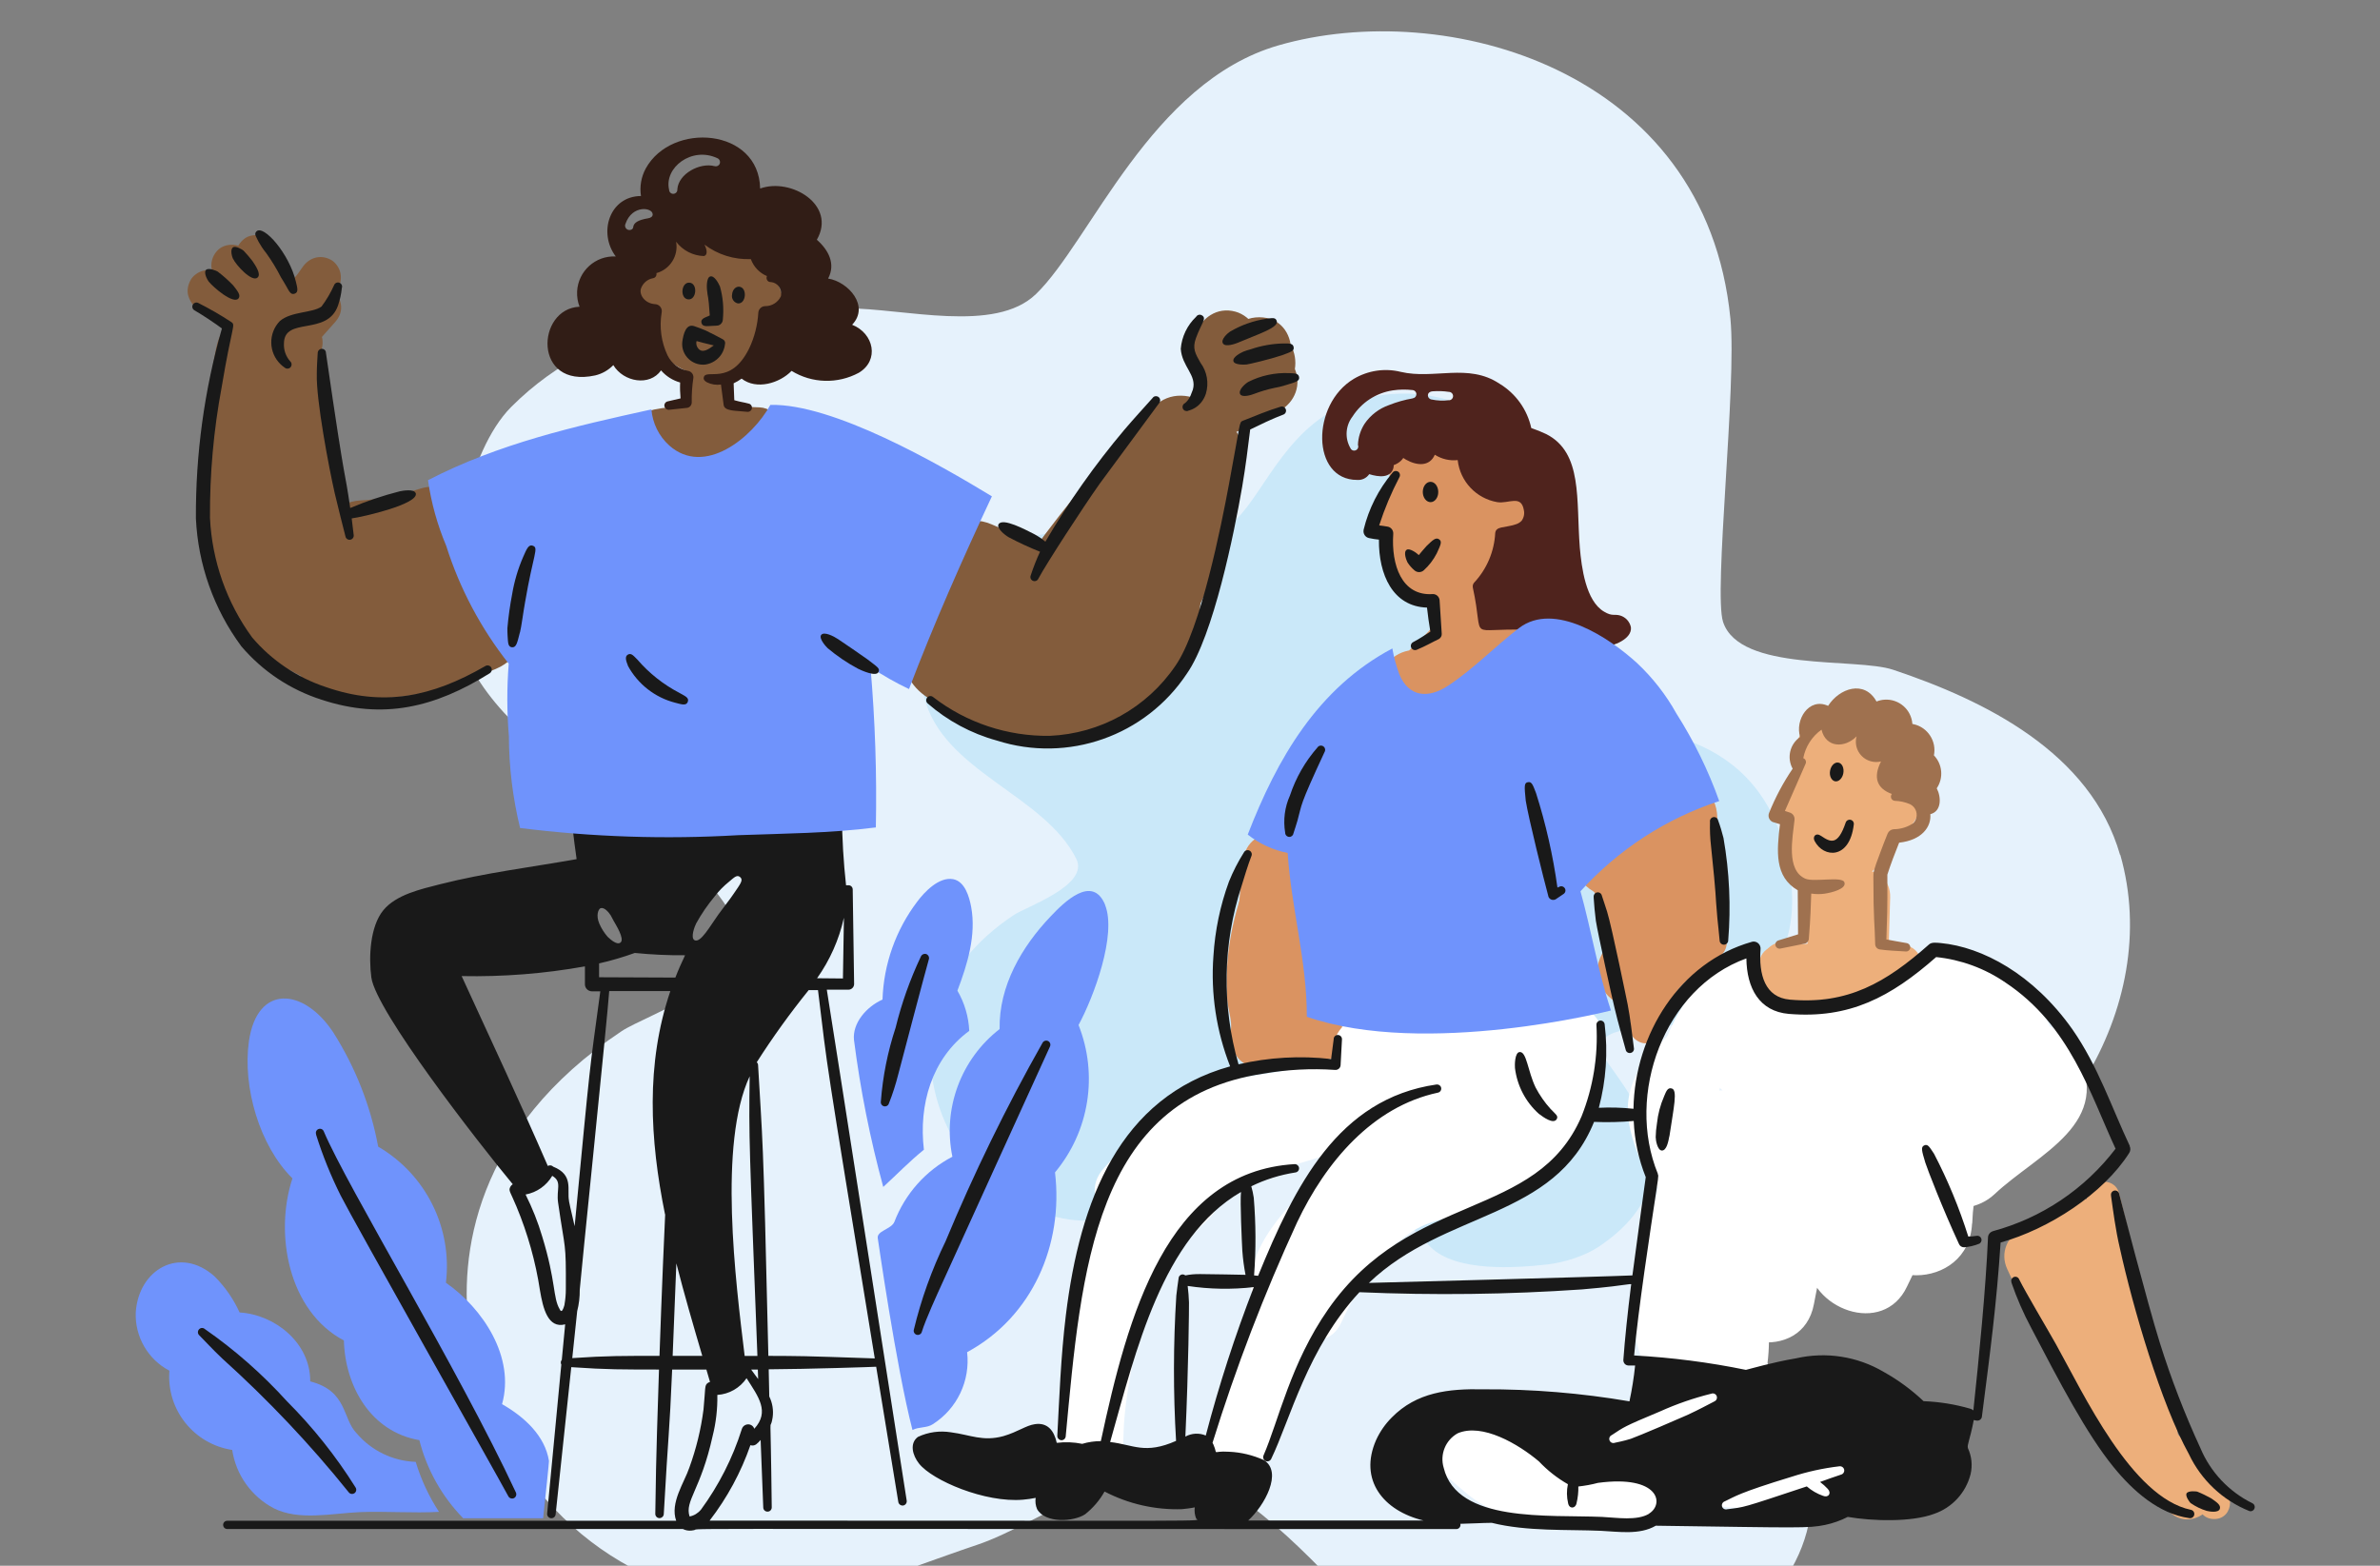 <svg width="228" height="150" viewBox="0 0 228 150" fill="none" xmlns="http://www.w3.org/2000/svg">
<rect x="0" y="0" width="228" height="150" fill="#808080" stroke="none"/>
<g clip-path="url(#clip0_209_1166)">
<path fill-rule="evenodd" clip-rule="evenodd" d="M203.102 81.912C200.295 72.08 190.101 67.085 181.366 64.166C177.779 62.966 166.67 64.41 165.07 59.589C164.132 56.772 166.394 36.88 165.771 30.528C163.43 6.557 138.398 -0.253 122.473 4.347C110.261 7.866 104.466 23.119 99.247 28.169C95.305 31.98 86.648 29.534 81.003 29.534C69.524 29.534 57.659 30.291 48.979 38.979C46.803 41.157 45.336 44.92 44.69 47.848C43.831 51.722 42.545 55.873 43.547 59.865C45.187 66.414 50.366 70.723 55.901 74.77C54.797 72.317 55.554 68.955 58.179 67.756C58.968 66.454 60.347 65.515 62.334 65.515C62.665 65.515 62.973 65.546 63.272 65.594C64.021 65.081 64.951 64.757 66.095 64.757C69.95 64.757 71.543 68.261 70.88 71.172C71.606 73.074 71.259 75.418 69.855 76.893C69.225 78.227 68.034 79.268 66.284 79.521C65.574 79.955 64.691 80.223 63.643 80.223C63.509 80.223 63.375 80.215 63.241 80.207C66.323 82.701 69.043 85.415 70.715 88.76C73.072 93.471 61.837 97.259 59.559 98.781C45.392 108.211 43.933 120.378 44.974 127.685C46.811 140.53 56.65 151.309 69.564 153.155C77.716 154.323 86.096 150.504 93.586 148.003C99.846 145.912 109.078 138.439 116.181 141.99C122.552 145.178 128.914 153.021 133.912 158.016C138.454 162.561 149.152 161.788 154.789 161.164C157.667 160.841 161.435 159.697 163.942 158.016C185.592 143.513 163.927 125.531 164.226 122.524C164.723 117.6 175.13 119.841 182.525 117.372C196.716 112.637 207.328 96.635 203.118 81.88L203.102 81.912Z" fill="#E6F2FC"/>
<path fill-rule="evenodd" clip-rule="evenodd" d="M118.429 49.757C116.316 51.801 111.664 50.491 108.637 50.491C102.479 50.491 96.109 50.894 91.45 55.557C90.283 56.725 89.495 58.745 89.148 60.315C88.682 62.398 87.996 64.623 88.533 66.769C90.322 73.934 100.02 76.096 103.11 82.282C104.371 84.807 98.348 86.843 97.126 87.656C89.526 92.714 88.738 99.247 89.297 103.169C90.283 110.065 95.565 115.849 102.495 116.835C106.871 117.459 111.365 115.415 115.385 114.073C118.744 112.953 123.703 108.945 127.511 110.846C130.932 112.558 134.346 116.764 137.027 119.447C139.463 121.885 145.202 121.475 148.23 121.136C149.775 120.962 151.793 120.346 153.142 119.447C164.762 111.659 153.134 102.009 153.291 100.399C153.559 97.756 159.141 98.955 163.115 97.637C170.731 95.097 173.135 88.816 170.873 80.901C169.367 75.623 165.961 72.356 161.27 70.794C159.346 70.155 151.439 68.908 150.579 66.32C150.075 64.805 150.012 56.906 149.681 53.498C148.419 40.636 138.643 35.862 130.097 38.332C123.545 40.226 121.227 47.043 118.429 49.757Z" fill="#CAE8F9"/>
<path d="M68.815 26.772C69.54 27.727 70.092 28.674 70.463 29.818L73.372 26.906C70.628 25.857 69.375 22.788 66.103 22.622C62.831 22.456 60.757 25.589 60.198 28.406C59.922 29.802 60.836 31.522 62.476 31.404C64.534 31.254 66.599 31.096 68.657 30.946L66.986 26.906C65.551 28.027 63.201 29.226 62.807 31.12C62.413 33.014 63.659 34.481 65.236 35.294C68.381 36.919 72.268 35.791 73.324 32.256C73.782 30.733 72.536 29.313 71.046 29.258C70.076 29.218 69.225 29.345 68.31 29.684C65.48 30.741 66.71 35.318 69.572 34.252C70.029 33.992 70.526 33.905 71.054 34L68.775 31.002C68.555 31.743 67.561 30.836 67.506 31.443L66.812 33.116C67.853 32.043 69.162 31.183 70.336 30.26C71.937 29.005 70.605 26.078 68.665 26.22C66.607 26.37 64.542 26.528 62.484 26.677L64.763 29.676C64.904 28.966 65.102 27.79 65.89 27.546C66.568 27.332 67.396 28.271 67.877 28.69C69.201 29.857 70.455 30.852 72.118 31.491C73.782 32.13 75.548 30.197 75.027 28.579C74.531 27.048 73.876 25.683 72.907 24.397C71.085 22.006 66.978 24.358 68.823 26.788L68.815 26.772Z" fill="#835C3C"/>
<path d="M65.59 36.13L65.81 42.964C65.842 43.997 66.693 44.984 67.781 44.936C68.869 44.889 69.792 44.068 69.752 42.964L69.532 36.13C69.5 35.097 68.649 34.11 67.561 34.158C66.473 34.205 65.55 35.026 65.59 36.13Z" fill="#835C3C"/>
<path d="M69.5 42.837L72.741 42.964L71.747 39.287C71.322 39.508 70.888 39.713 70.454 39.902L70.927 39.705C70.021 40.084 69.09 40.391 68.136 40.62C67.663 40.731 67.198 41.109 66.962 41.528C66.725 41.946 66.607 42.577 66.765 43.051C67.104 44.092 68.113 44.684 69.193 44.431C70.778 44.053 72.307 43.453 73.75 42.703L74.152 42.396C74.341 42.214 74.483 42.009 74.562 41.764C74.728 41.37 74.798 40.896 74.664 40.478C74.388 39.626 73.663 39.066 72.764 39.026L69.524 38.9C69.027 38.884 68.475 39.137 68.129 39.476C67.782 39.815 67.529 40.383 67.553 40.873C67.6 41.977 68.42 42.806 69.524 42.845L69.5 42.837Z" fill="#835C3C"/>
<path d="M65.802 39.011C64.746 38.924 63.682 39.026 62.641 39.239C61.979 39.373 61.435 39.989 61.261 40.62C61.167 40.967 61.167 41.322 61.261 41.67C61.356 42.001 61.522 42.293 61.766 42.538C62.815 43.413 63.918 44.234 65.085 44.944C65.519 45.205 66.118 45.276 66.607 45.141C67.064 45.015 67.561 44.66 67.781 44.234C68.026 43.776 68.144 43.224 67.978 42.711C67.813 42.198 67.521 41.804 67.072 41.535C66.315 41.07 65.574 40.565 64.872 40.02L65.274 40.328C65.03 40.139 64.785 39.942 64.549 39.744L63.682 43.043C63.903 42.995 64.123 42.956 64.352 42.932L63.832 43.003C64.486 42.916 65.14 42.901 65.802 42.956C66.071 42.964 66.331 42.908 66.559 42.782C66.804 42.703 67.017 42.569 67.19 42.372C67.529 42.033 67.789 41.464 67.766 40.975C67.742 40.486 67.576 39.934 67.19 39.579L66.788 39.271C66.481 39.089 66.149 39.003 65.795 39.003L65.802 39.011Z" fill="#835C3C"/>
<path d="M40.14 46.846C38.28 47.453 36.514 47.84 34.551 47.943C29.86 48.179 28.433 55.289 33.4 56.465C34.298 56.678 35.205 56.891 36.104 57.104C36.498 57.198 40.211 58.129 38.272 57.23C37.003 56.638 38.367 57.719 38.847 58.516C39.589 59.731 39.62 61.136 40.267 59.053L43.294 56.023C38.327 57.482 33.605 54.539 29.197 52.693C27.092 51.809 24.333 53.663 23.86 55.723C22.228 62.848 29.497 65.941 35.363 66.359V57.68C34.259 57.751 33.234 57.759 32.13 57.68C27.187 57.356 26.336 64.939 30.979 66.201C36.884 67.811 42.001 66.367 47.472 64.095C52.558 61.988 50.326 53.584 45.17 55.723C41.394 57.293 37.349 58.934 33.289 57.83L32.138 66.351C33.242 66.422 34.267 66.422 35.371 66.351C40.952 65.973 40.944 58.074 35.371 57.672C34.353 57.64 33.376 57.419 32.453 56.993C31.444 56.204 31.373 56.543 32.233 58.027L26.895 61.057C30.624 62.619 34.59 64.963 38.713 65.073C41.646 65.144 46.455 65.231 48.198 62.398C50.177 59.179 47.338 55.549 45.604 52.938C43.191 49.3 39.746 49.055 35.71 48.1L34.559 56.622C37.279 56.48 39.864 56.062 42.45 55.218C47.733 53.49 45.47 45.11 40.148 46.846H40.14Z" fill="#835C3C"/>
<path d="M31.311 55.667C30.908 55.155 30.538 54.626 30.191 54.081C28.007 50.815 21.724 51.659 22.11 56.275C22.339 58.966 23.08 60.891 24.972 62.84C28.52 66.485 33.952 61.869 31.784 57.577C31.098 56.22 30.136 55.162 29.718 53.687C29.213 51.88 29.119 49.821 28.835 47.966C28.039 42.743 20.793 44.684 20.32 49.118C20.044 51.683 20.289 54.113 20.935 56.614C22.212 61.546 29.119 60.189 29.45 55.462C29.915 48.866 27.944 42.167 29.079 35.625C30.025 30.189 21.787 27.798 20.715 33.321C19.973 37.156 19.477 41.038 19.437 44.944C19.406 48.179 19.201 52.117 21.203 54.839C24.483 59.281 32.012 54.957 28.693 50.46C27.534 48.882 28.07 45.433 28.141 43.54C28.236 40.865 28.567 38.253 29.072 35.633L20.707 33.329C19.406 40.77 21.29 48.022 20.762 55.478L29.276 54.326C28.819 52.543 28.772 50.965 28.969 49.142L20.454 50.294C20.793 52.495 20.927 54.863 21.574 56.993C22.142 58.871 23.411 60.26 24.278 61.98L31.09 56.717L30.767 56.291L22.686 58.484C23.458 59.644 24.294 60.741 25.161 61.83C28.63 66.201 34.724 60.023 31.295 55.691L31.311 55.667Z" fill="#835C3C"/>
<path d="M33.857 51.651C32.383 49.173 32.722 46.404 32.485 43.634C32.249 40.865 31.098 38.363 31.09 35.744C31.074 30.157 22.402 30.149 22.418 35.744C22.433 39.302 23.758 42.688 23.939 46.27C24.12 49.852 24.562 53 26.367 56.03C29.221 60.828 36.719 56.464 33.857 51.651Z" fill="#835C3C"/>
<path d="M20.636 29.865C20.778 29.921 20.912 29.976 21.054 30.031L20.581 29.834C21.385 30.181 22.142 30.623 22.835 31.151L22.433 30.844C23.127 31.38 23.742 31.996 24.278 32.69L23.971 32.288C24.018 32.351 24.058 32.406 24.105 32.469C24.42 32.895 24.751 33.227 25.279 33.377C25.753 33.503 26.383 33.448 26.801 33.179C27.219 32.911 27.59 32.501 27.708 32.004C27.826 31.506 27.818 30.899 27.511 30.481C27.124 29.952 26.714 29.439 26.257 28.974C25.8 28.508 25.287 28.098 24.767 27.703C23.829 26.993 22.788 26.48 21.684 26.062C21.227 25.888 20.573 26.023 20.163 26.259C19.753 26.496 19.366 26.969 19.256 27.435C19.138 27.94 19.169 28.508 19.453 28.958C19.737 29.408 20.123 29.676 20.628 29.865H20.636Z" fill="#835C3C"/>
<path d="M18.948 29.55C20.194 30.149 21.377 30.875 22.473 31.72L22.07 31.412C22.512 31.759 22.945 32.122 23.363 32.509C23.742 32.864 24.231 33.085 24.759 33.085C25.24 33.085 25.823 32.872 26.154 32.509C26.485 32.146 26.753 31.641 26.73 31.112C26.706 30.583 26.541 30.07 26.154 29.715C24.601 28.279 22.851 27.056 20.943 26.141C20.454 25.912 19.957 25.794 19.421 25.944C18.964 26.07 18.467 26.425 18.247 26.851C18.002 27.309 17.884 27.861 18.05 28.374C18.199 28.84 18.499 29.337 18.956 29.55H18.948Z" fill="#835C3C"/>
<path d="M20.801 26.812C21.739 27.814 22.654 28.84 23.521 29.905C23.726 30.157 23.931 30.402 24.136 30.654C24.246 30.797 24.364 30.939 24.475 31.081C24.522 31.144 24.577 31.207 24.625 31.27C24.664 31.317 24.837 31.546 24.656 31.309C24.451 31.041 24.703 31.365 24.727 31.396C24.774 31.459 24.822 31.522 24.877 31.585C24.971 31.712 25.074 31.846 25.169 31.972C25.389 32.264 25.602 32.556 25.815 32.856C26.123 33.282 26.47 33.621 26.99 33.763C27.463 33.89 28.094 33.834 28.511 33.566C29.339 33.029 29.86 31.759 29.221 30.867C27.494 28.469 25.626 26.173 23.6 24.018C22.89 23.261 21.518 23.253 20.809 24.018C20.068 24.823 20.052 26.007 20.809 26.812H20.801Z" fill="#835C3C"/>
<path d="M22.827 25.486C23.348 26.204 23.773 26.97 24.12 27.782L23.923 27.309C24.223 28.027 24.451 28.768 24.601 29.526C24.767 30.339 25.248 31.002 26.02 31.325C26.675 31.601 27.424 31.53 28.094 31.325C30.049 30.757 31.287 29.179 32.391 27.577C32.666 27.175 32.714 26.512 32.588 26.054C32.462 25.596 32.107 25.099 31.681 24.878C30.672 24.35 29.615 24.681 28.985 25.589C28.756 25.92 28.52 26.259 28.275 26.575L28.583 26.172C28.251 26.599 27.889 27.001 27.463 27.34L27.865 27.033C27.566 27.261 27.25 27.451 26.903 27.601L27.376 27.404C27.124 27.506 26.872 27.577 26.604 27.616L27.124 27.546C27.029 27.553 26.951 27.561 26.856 27.561L27.376 27.632L27.297 27.616L27.77 27.814L27.7 27.782L28.102 28.09L28.039 28.035L28.346 28.437L28.299 28.366L28.496 28.84C28.33 28.437 28.299 27.972 28.18 27.553C28.054 27.111 27.897 26.685 27.723 26.259C27.321 25.281 26.848 24.358 26.225 23.498C25.918 23.072 25.571 22.732 25.051 22.59C24.578 22.464 23.947 22.519 23.529 22.788C22.701 23.324 22.173 24.594 22.819 25.486H22.827Z" fill="#835C3C"/>
<path d="M29.3 28.058L27.321 30.299C26.935 30.733 26.533 31.167 26.225 31.656C25.752 32.398 25.603 33.29 25.815 34.142C25.926 34.592 26.304 35.105 26.722 35.318C27.203 35.57 27.708 35.641 28.244 35.515C28.654 35.42 29.079 35.247 29.426 35.002C29.954 34.639 30.262 34.308 30.64 33.795C30.924 33.408 30.964 32.722 30.837 32.272C30.711 31.822 30.357 31.317 29.931 31.096C29.474 30.852 28.922 30.733 28.409 30.899L27.936 31.096C27.637 31.27 27.408 31.506 27.227 31.806L27.187 31.862L27.495 31.459C27.384 31.593 27.266 31.72 27.132 31.83L27.534 31.522C27.392 31.625 27.25 31.72 27.093 31.791L27.566 31.593C27.447 31.641 27.321 31.68 27.195 31.712L29.623 33.093C29.608 33.053 29.6 33.006 29.6 32.966L29.671 33.487C29.663 33.4 29.671 33.321 29.671 33.234L29.6 33.755C29.616 33.645 29.647 33.542 29.694 33.44L29.497 33.913C29.584 33.724 29.694 33.55 29.82 33.384L29.513 33.787C29.915 33.29 30.357 32.816 30.782 32.343L32.107 30.852C32.454 30.457 32.682 29.991 32.682 29.455C32.682 28.974 32.469 28.39 32.107 28.058C31.744 27.727 31.24 27.459 30.711 27.482C30.183 27.506 29.663 27.672 29.316 28.058H29.3Z" fill="#835C3C"/>
<path d="M93.302 53.853C95.841 53.853 95.841 49.907 93.302 49.907C90.763 49.907 90.763 53.853 93.302 53.853Z" fill="#835C3C"/>
<path d="M90.984 57.056L99.491 60.71L101.478 53.356C97.599 53.671 93.72 53.987 89.841 54.294C87.176 54.508 84.519 57.601 86.435 60.228C89.739 64.749 95.36 64.836 100.547 65.144L98.561 57.79C96.361 58.84 93.964 59.266 91.544 58.918C89.124 58.571 86.553 59.905 86.553 62.722C86.553 67.488 92.435 68.419 96.109 69.105L97.157 61.357C95.573 61.23 93.988 61.151 92.395 61.104C88.572 60.994 86.916 66.651 90.409 68.458C96.471 71.591 103.882 71.583 109.614 67.63C112.728 65.483 114.392 62.943 114.833 59.171C115.401 54.294 116.536 49.718 118.665 45.276C120.793 40.833 114.273 36.762 111.861 41.291C109.046 46.57 110.45 57.017 102.305 57.443L105.096 58.595C103.843 57.411 114.557 46.151 116.087 44.581L109.898 39.8C106.066 45.086 103.133 50.775 100.871 56.891C99.112 61.656 106.728 63.716 108.471 58.989C110.489 53.521 113.28 48.495 116.702 43.784C119.366 40.115 113.58 35.854 110.513 39.003C106.271 43.35 102.353 48.093 98.773 53.001C96.936 55.518 95.975 57.719 97.197 60.741C98.032 62.816 99.483 64.813 101.785 65.254C105.845 66.036 111.561 62.564 113.926 59.51C117.222 55.257 116.26 49.797 118.68 45.268L111.877 41.283C109.275 46.712 108.313 51.927 107.115 57.743C105.916 63.558 98.687 63.85 94.406 61.633L92.419 68.987C94.012 69.034 95.596 69.113 97.181 69.239C101.572 69.579 102.605 62.303 98.23 61.491C96.471 61.167 93.98 60.915 92.506 59.779L94.461 63.187V62.722C92.797 63.992 91.134 65.254 89.47 66.525C94.185 67.204 98.245 66.659 102.566 64.608C106.358 62.801 104.15 57.467 100.579 57.254C99.325 57.175 94.051 57.309 93.278 56.243L89.873 62.177C93.751 61.862 97.63 61.546 101.509 61.238C104.939 60.962 107.454 55.589 103.496 53.884L94.989 50.231C90.377 48.25 86.356 55.044 91.008 57.041L90.984 57.056Z" fill="#835C3C"/>
<path d="M114.47 32.051C114.1 33.029 114.084 34.939 114.762 35.846C114.927 36.067 114.77 35.854 114.825 35.649C114.896 35.342 114.675 36.13 114.659 36.202C114.47 36.888 114.32 37.606 114.375 38.324C114.557 40.573 116.961 42.435 119.122 41.046C120.115 40.407 121.069 39.934 121.983 39.626C123.6 39.082 124.656 37.456 124.183 35.744C123.749 34.166 121.92 32.99 120.304 33.542C118.775 34.063 117.3 34.726 115.937 35.602L120.683 38.324C120.667 38.119 120.706 37.874 120.643 38.198C120.683 37.985 120.777 37.772 120.832 37.559C121.006 36.928 121.132 36.249 121.093 35.602C121.053 35.01 120.935 34.434 120.746 33.882C120.683 33.7 120.635 33.471 120.549 33.306C120.383 32.998 120.612 33.605 120.556 33.74C121.164 32.146 119.886 30.276 118.357 29.858C116.583 29.368 115.085 30.465 114.478 32.059L114.47 32.051Z" fill="#835C3C"/>
<path d="M121.045 37.937C125.105 37.937 125.113 31.625 121.045 31.625C116.977 31.625 116.977 37.937 121.045 37.937Z" fill="#835C3C"/>
<path d="M120.635 36.706C124.695 36.706 124.703 30.394 120.635 30.394C116.567 30.394 116.567 36.706 120.635 36.706Z" fill="#835C3C"/>
<path d="M133.187 46.222L133.321 47.201L137.098 50.98C137.783 49.994 138.138 49.347 139.179 49.458C140.022 49.544 141.284 50.91 141.804 51.446L143.752 46.735C139.762 46.909 131.744 46.664 132.667 52.874C133.589 59.084 140.645 57.372 143.941 54.587L139.605 51.241C138.919 52.701 138.17 54.2 137.768 55.77C137.437 57.048 137.72 58.445 137.437 59.668C137.263 60.418 134.236 62.793 133.045 64.394L138.091 65.057L137.894 64.308L135.237 67.803C138.659 67.416 141.946 66.754 145.226 65.689C148.506 64.623 147.15 59.258 143.759 60.362C140.969 61.278 138.162 61.948 135.237 62.28C133.471 62.485 132.083 63.882 132.58 65.775L132.777 66.525C133.424 69.026 136.483 68.987 137.823 67.188C139.258 65.254 141.938 64.434 142.742 62.075C143.018 61.262 142.924 60.52 142.963 59.676C143.074 57.419 143.413 56.101 144.382 54.042C145.73 51.178 142.49 48.629 140.046 50.696C139.273 50.917 138.84 51.375 138.753 52.077C138.343 52.866 138.722 53.008 139.888 52.503C141.087 52.669 142.561 52.33 143.767 52.282C146.125 52.18 147.449 49.324 145.715 47.572C143.799 45.631 140.779 43.469 137.854 43.769C135.332 44.029 133.692 46.301 132.344 48.227C130.593 50.72 133.881 53.04 136.12 52.006C139.076 50.641 139.218 47.603 138.525 44.786C137.673 41.338 132.351 42.798 133.203 46.254L133.187 46.222Z" fill="#DA9361"/>
<path d="M143.365 64.142C146.913 64.142 146.921 58.618 143.365 58.618C139.809 58.618 139.809 64.142 143.365 64.142Z" fill="#DA9361"/>
<path d="M152.66 85.415C152.944 85.588 153.157 86.82 153.267 87.451C153.527 88.981 153.74 90.52 153.969 92.051C154.292 94.158 156.941 95.326 158.818 94.805C161.072 94.189 161.892 92.067 161.569 89.952C160.923 85.707 160.71 81.044 156.634 78.597C152.274 75.978 148.308 82.795 152.652 85.407L152.66 85.415Z" fill="#DA9361"/>
<path d="M155.577 80.988C155.617 81.762 155.625 82.535 155.593 83.308C155.577 83.695 155.538 84.081 155.514 84.468C155.459 85.328 155.601 84.026 155.451 84.957C155.128 86.985 155.972 89.297 158.203 89.81C160.095 90.244 162.712 89.234 163.051 87.056C163.367 85.036 163.564 83.04 163.461 80.996C163.359 78.953 161.719 76.948 159.519 77.051C157.47 77.146 155.467 78.787 155.577 80.996V80.988Z" fill="#DA9361"/>
<path d="M156.633 78.329L156.728 82.653C156.751 83.884 156.436 85.809 156.822 86.977C156.672 88.208 156.862 88.216 157.382 87.009C156.877 87.372 156.397 87.766 155.947 88.192C155.096 89.029 154.386 89.999 153.716 90.986C150.846 95.191 157.674 99.137 160.52 94.97C162.231 92.461 164.501 91.798 164.698 88.366C164.895 84.933 164.596 81.651 164.517 78.337C164.407 73.263 156.523 73.248 156.633 78.337V78.329Z" fill="#DA9361"/>
<path d="M162.72 89.171C162.626 89.266 162.531 89.36 162.429 89.447C162.397 89.471 162.113 89.707 162.279 89.581C162.444 89.455 162.145 89.676 162.113 89.7C162.003 89.778 161.892 89.849 161.774 89.928C161.38 90.189 160.97 90.433 160.584 90.71C159.772 91.278 159.031 91.933 158.408 92.714C157.091 94.371 156.326 96.272 156.098 98.371C156.011 99.192 156.886 99.981 157.675 99.949C158.605 99.91 159.157 99.255 159.251 98.371C159.299 97.969 159.204 98.592 159.251 98.356C159.267 98.253 159.283 98.15 159.307 98.048C159.346 97.843 159.393 97.645 159.448 97.44C159.504 97.235 159.567 97.046 159.63 96.848C159.661 96.754 159.701 96.651 159.74 96.556C159.803 96.399 159.835 96.343 159.74 96.533C159.914 96.154 160.103 95.791 160.324 95.436C160.434 95.262 160.552 95.089 160.67 94.923C160.836 94.678 160.568 95.041 160.686 94.899C160.749 94.82 160.82 94.742 160.883 94.663C161.151 94.347 161.443 94.055 161.758 93.779C161.822 93.724 161.885 93.668 161.948 93.621C162.263 93.353 161.687 93.803 162.019 93.566C162.184 93.448 162.35 93.329 162.523 93.219C163.367 92.666 164.25 92.146 164.967 91.42C165.551 90.836 165.598 89.763 164.967 89.187C164.336 88.611 163.359 88.563 162.736 89.187L162.72 89.171Z" fill="#DA9361"/>
<path d="M157.658 98.371C159.685 98.371 159.692 95.215 157.658 95.215C155.624 95.215 155.624 98.371 157.658 98.371Z" fill="#DA9361"/>
<path d="M157.343 98.371C159.369 98.371 159.377 95.215 157.343 95.215C155.309 95.215 155.309 98.371 157.343 98.371Z" fill="#DA9361"/>
<path d="M119.106 82.377C118.594 87.088 118.278 91.806 118.152 96.541C118.073 99.326 121.928 100.241 123.292 97.937L123.608 97.409C125.421 94.347 120.651 91.562 118.846 94.623L118.53 95.152L123.671 96.549C123.797 91.814 124.12 87.096 124.625 82.385C125.003 78.858 119.484 78.882 119.106 82.385V82.377Z" fill="#DA9361"/>
<path d="M118.672 86.504C118.049 88.555 117.663 90.654 117.545 92.793C117.49 93.811 117.498 94.828 117.576 95.838C117.647 96.691 118.057 97.85 117.915 98.687C117.647 100.281 118.625 102.364 120.572 102.182C122.378 102.009 124.144 102.025 125.949 102.214C127.345 102.364 128.835 100.825 128.709 99.452C128.519 97.346 127.833 95.341 127.621 93.242C127.408 91.144 127.739 89.218 128.007 87.253C128.204 85.762 126.596 84.507 125.247 84.492C123.592 84.476 122.685 85.778 122.488 87.253C122.22 89.234 121.952 91.238 122.102 93.242C122.267 95.349 123.001 97.353 123.19 99.452L125.949 96.691C124.144 96.493 122.386 96.485 120.572 96.659L123.229 100.154C123.552 98.245 123.072 96.462 123.024 94.536C122.977 92.272 123.332 90.133 123.986 87.972C125.019 84.563 119.689 83.103 118.664 86.504H118.672Z" fill="#DA9361"/>
<path d="M172.063 72.293C172.299 76.065 168.996 81.422 172.97 84.389C174.933 85.857 177.377 84.878 179.158 83.6C180.94 82.322 181.886 80.696 183.108 78.945L181.839 80.215L182.257 79.891C183.692 78.795 184.717 76.767 183.526 75.031C183.1 74.415 182.683 73.8 182.257 73.184C179.695 69.436 173.537 72.987 176.131 76.767C176.557 77.382 176.975 77.998 177.4 78.613L178.67 73.753C177.519 74.629 176.927 75.599 176.123 76.751C175.879 77.106 175.54 77.343 175.272 77.666C175.035 77.95 174.105 78.093 175.106 78.037L178.173 79.797C177.881 79.418 178.338 77.832 178.512 77.138C178.906 75.544 179.253 73.934 179.151 72.285C178.867 67.748 171.771 67.716 172.055 72.285L172.063 72.293Z" fill="#EDAF7B"/>
<path d="M173.3 84.231C173.316 87.309 173.206 90.386 172.961 93.455C172.685 96.998 178.204 96.983 178.48 93.455C178.716 90.386 178.835 87.309 178.819 84.231C178.803 80.681 173.284 80.673 173.3 84.231Z" fill="#EDAF7B"/>
<path d="M175.555 85.991C175.516 87.451 175.453 88.91 175.429 90.37C175.406 92.011 176.06 93.834 177.881 94.181C179.34 94.457 180.861 93.771 181.279 92.256C181.65 90.907 180.822 89.139 179.356 88.855L179.151 88.816L180.365 89.526L180.231 89.352L180.94 90.567C180.94 90.875 180.94 90.883 180.94 90.583L180.956 89.928L180.995 88.618L181.074 85.991C181.177 82.432 175.658 82.44 175.555 85.991Z" fill="#EDAF7B"/>
<path d="M181.98 90.646C179.883 91.42 177.731 92.011 175.531 92.398C174.53 92.572 173.529 92.698 172.52 92.777C172.212 92.8 171.905 92.824 171.597 92.84C171.495 92.84 171.006 92.793 170.927 92.864C171.227 92.927 171.447 93.077 171.605 93.305C171.637 93.471 171.652 93.424 171.644 93.171C171.692 92.879 171.708 92.564 171.7 92.272L170.541 93.795C171.203 93.661 171.849 93.613 172.527 93.621C174.554 93.645 174.562 90.489 172.527 90.465C171.581 90.457 170.635 90.56 169.705 90.757C169.051 90.891 168.53 91.625 168.546 92.28C168.562 92.982 168.396 93.621 168.609 94.316C168.854 95.105 169.484 95.767 170.304 95.957C171.014 96.122 171.81 96.004 172.527 95.941C173.245 95.878 173.907 95.807 174.593 95.72C177.408 95.341 180.159 94.678 182.832 93.7C183.628 93.408 184.172 92.627 183.936 91.759C183.723 90.986 182.8 90.362 181.996 90.654L181.98 90.646Z" fill="#EDAF7B"/>
<path d="M192.285 121.57C196.148 130.099 201.344 137.832 207.698 144.697C210.118 147.309 214.013 143.395 211.601 140.791C205.546 134.258 200.721 126.888 197.047 118.784C195.58 115.549 190.826 118.358 192.285 121.57Z" fill="#EDAF7B"/>
<path d="M212.113 145.525C214.139 145.525 214.147 142.369 212.113 142.369C210.079 142.369 210.079 145.525 212.113 145.525Z" fill="#EDAF7B"/>
<path d="M208.597 137.122C206.736 129.523 204.868 121.932 203.007 114.334C202.581 112.59 199.924 112.985 199.909 114.752C199.869 120.354 200.886 125.933 202.936 131.141C203.251 131.93 203.992 132.482 204.875 132.245C205.648 132.032 206.271 131.109 205.979 130.304C204.237 125.467 202.495 120.631 200.744 115.802C200.271 114.492 197.985 114.121 197.701 115.802C197.614 116.307 197.528 116.819 197.449 117.324L198.97 116.164C198.348 116.196 197.733 116.228 197.11 116.259C195.959 116.322 195.091 117.569 195.746 118.634C197.606 121.664 199.026 124.891 199.987 128.316C200.539 130.265 203.583 129.436 203.031 127.48C201.998 123.81 200.46 120.291 198.466 117.048L197.102 119.423C197.725 119.392 198.34 119.36 198.963 119.329C199.585 119.297 200.366 118.863 200.484 118.169C200.571 117.664 200.658 117.151 200.736 116.646H197.693C199.436 121.483 201.178 126.32 202.928 131.149L205.971 130.312C204.016 125.341 203.023 120.102 203.054 114.76L199.956 115.178C201.817 122.777 203.685 130.367 205.546 137.966C206.027 139.939 209.07 139.102 208.589 137.13L208.597 137.122Z" fill="#EDAF7B"/>
<path d="M127.786 100.494C127.833 101.906 127.825 103.311 127.77 104.723C127.699 106.625 129.867 108.495 131.76 107.769C132.974 107.296 133.975 106.625 134.629 105.465C135.433 104.029 135.023 101.954 133.494 101.149C131.965 100.344 130.041 100.746 129.181 102.285C128.976 102.601 129.055 102.561 129.402 102.151C129.56 101.898 129.789 101.741 130.08 101.693L134.07 104.739C134.125 103.327 134.133 101.922 134.085 100.51C134.03 98.861 132.674 97.275 130.932 97.353C129.189 97.432 127.723 98.742 127.778 100.51L127.786 100.494Z" fill="white"/>
<path d="M133.723 104.581C139.896 104.447 146.385 104.912 152.069 102.127L147.756 97.811C146.66 100.202 145.738 102.608 145.052 105.157C144.098 108.692 148.892 110.546 150.815 107.587C151.375 106.735 151.927 105.875 152.487 105.023L146.613 103.429C145.856 109.813 137.231 109.671 133.076 111.927C128.575 114.381 125.137 118.973 123.032 123.534C121.337 127.195 126.777 130.407 128.48 126.722C130.01 123.416 132.146 120.023 135.268 117.987C137.578 116.48 140.527 116.559 143.034 115.391C148.056 113.04 152.25 109.11 152.928 103.429C153.322 100.083 148.592 99.476 147.055 101.835C146.495 102.687 145.943 103.547 145.383 104.4L151.146 106.83C151.69 104.81 152.345 102.893 153.22 100.991C154.544 98.111 151.848 95.231 148.907 96.675C144.469 98.853 138.548 98.166 133.747 98.269C129.694 98.355 129.678 104.668 133.747 104.581H133.723Z" fill="white"/>
<path d="M123.923 121.278C118.783 125.026 117.584 131.48 115.779 137.232C114.557 141.114 120.643 142.779 121.857 138.913C122.985 135.323 123.821 129.121 127.1 126.73C130.38 124.339 127.203 118.879 123.915 121.278H123.923Z" fill="white"/>
<path d="M143.483 101.18C140.669 102.135 137.633 102.569 135.039 104.1C132.674 105.496 130.822 107.572 129.087 109.663C125.91 113.497 120.817 116.961 119.831 122.09C119.232 125.183 122.685 127.345 125.106 125.16C131.46 119.423 138.477 114.681 146.124 110.846C149.751 109.023 146.566 103.579 142.939 105.394C134.819 109.465 127.384 114.61 120.643 120.701L125.918 123.771C126.619 120.149 131.239 116.93 133.557 114.129C134.795 112.637 136.041 111.075 137.649 109.962C139.857 108.432 142.671 108.116 145.17 107.272C148.994 105.978 147.354 99.878 143.491 101.188L143.483 101.18Z" fill="white"/>
<path d="M126.533 104.171C119.327 107.422 112.105 107.722 106.752 114.271C104.166 117.443 104.024 120.417 103.338 124.292C102.526 128.892 101.375 133.145 101.312 137.864C101.257 141.927 107.564 141.927 107.619 137.864C107.674 133.8 108.668 129.997 109.424 125.965C110.087 122.437 110.087 119.652 112.822 116.922C117.285 112.472 124.167 112.117 129.718 109.615C133.415 107.95 130.207 102.506 126.533 104.163V104.171Z" fill="white"/>
<path d="M111.245 112.393C109.022 114.452 107.091 116.819 105.467 119.376C104.552 120.812 105.167 122.856 106.602 123.692C108.123 124.584 110 124 110.914 122.556C112.262 120.433 113.863 118.563 115.708 116.851C118.696 114.089 114.226 109.631 111.245 112.385V112.393Z" fill="white"/>
<path d="M127.006 101.543C122.89 103.129 118.318 102.679 114.336 104.628C110.899 106.309 108.226 109.15 105.711 111.959C103.007 114.973 107.454 119.455 110.173 116.425C112.357 113.987 114.691 111.17 117.837 109.962C121.282 108.629 125.169 108.992 128.693 107.635C132.438 106.191 130.814 100.084 127.014 101.551L127.006 101.543Z" fill="white"/>
<path d="M163.973 93.968C162.712 97.259 159.125 99.223 157.24 102.143C154.954 105.686 156.089 108.582 157.572 112.235C159.054 115.888 165.18 114.326 163.65 110.554C163.272 109.615 161.931 107.398 162.05 106.404C162.192 105.189 164.131 103.674 164.951 102.837C167.127 100.644 168.94 98.553 170.06 95.641C171.518 91.846 165.424 90.204 163.981 93.96L163.973 93.968Z" fill="white"/>
<path d="M164.817 92.816C159.432 95.925 157.855 104.234 157.911 109.955C157.95 114.01 164.257 114.026 164.218 109.955C164.186 106.719 164.825 100.099 167.994 98.269C171.51 96.241 168.333 90.781 164.809 92.816H164.817Z" fill="white"/>
<path d="M167.994 105.607C174.357 106.025 192.111 106.341 191.205 96.312L184.716 101.259C188.169 101.954 188.445 105.489 190.44 107.982C192.127 110.081 195.967 109.86 197.685 107.982C199.404 106.104 199.909 104.329 199.309 101.804L189.943 105.757C190.921 102.451 190.566 101.551 188.871 103.066C188.327 103.429 187.799 103.816 187.286 104.218C186.057 105.141 184.906 106.12 183.794 107.169L192.545 110.799C192.845 107.501 192.853 104.463 192.064 101.228C190.913 96.493 185.181 96.762 182.698 100.005C180.215 103.248 178.488 107.138 177.731 111.241C176.643 117.127 183.605 119.857 187.097 115.194C188.217 113.703 189.163 112.188 190.014 110.531L180.648 106.577C179.418 110.034 178.819 113.568 178.669 117.23C178.401 123.834 188.603 123.81 188.918 117.23C189.1 113.395 188.871 110.278 185.607 107.919C183.25 106.214 180.041 107.658 178.598 109.757C176.769 112.416 175.2 115.162 173.829 118.082L183.376 120.67C183.258 116.33 183.14 111.99 183.021 107.643C182.887 102.664 176.044 100.517 173.474 105.055C171.558 108.424 170.62 112.022 169.894 115.794L179.962 117.159C179.742 113.963 179.308 110.799 178.646 107.666C177.826 103.8 172.693 102.829 170.084 105.402C166.055 109.371 164.872 116.89 163.895 122.209L173.963 123.574C173.9 118.847 173.758 114.137 173.222 109.434C172.622 104.179 164.431 101.898 163.154 108.069C162.365 111.896 161.577 115.73 160.781 119.557L170.848 120.922L170.407 109.497C170.194 103.903 161.727 102.301 160.339 108.132C159.385 112.14 158.754 116.196 158.352 120.299H168.602L168.956 114.997C169.343 109.221 160.213 108.029 158.889 113.632C157.864 117.995 156.358 123.266 156.705 127.771C157.091 132.814 161.545 133.808 165.692 132.743L159.204 127.795C159.283 130.273 158.557 132.419 156.452 133.879C152.613 136.546 153.559 143.774 159.038 143.434C159.109 143.434 163.083 143.079 161.333 142.811C161.971 143.45 162.728 143.884 163.595 144.129C164.218 144.231 164.833 144.318 165.456 144.397C168.27 144.61 171.29 144.081 174.097 143.75C180.569 142.992 180.648 132.727 174.097 133.492C172.772 133.65 171.448 133.792 170.123 133.918C169.24 133.997 168.357 134.076 167.466 134.139C168.097 135.023 168.065 135.149 167.38 134.51C166.181 134.163 165.164 133.397 163.816 133.208C162.231 132.979 160.631 133.074 159.038 133.177L161.624 142.732C166.678 139.229 169.65 134.037 169.453 127.787C169.35 124.426 166.268 121.996 162.965 122.84C162.681 122.895 162.405 122.974 162.129 123.061L166.552 125.602C167.348 126.738 166.583 127.779 167.064 125.807C167.332 124.718 167.348 123.518 167.529 122.406C167.868 120.37 168.294 118.358 168.767 116.346L158.699 114.981L158.345 120.283C157.903 126.935 167.955 126.754 168.594 120.283C168.909 117.088 169.477 113.971 170.218 110.846L160.15 109.481L160.591 120.907C160.804 126.438 169.437 128.174 170.659 122.272C171.448 118.445 172.236 114.61 173.032 110.783L162.965 109.418C163.501 114.121 163.643 118.824 163.706 123.558C163.777 129.129 172.693 130.794 173.773 124.923C174.207 122.58 174.712 120.26 175.382 117.971C175.831 116.425 176.178 113.774 177.329 112.645L168.767 110.381C169.24 112.637 169.563 114.847 169.721 117.151C170.099 122.556 178.63 124.544 179.789 118.516C180.341 115.628 180.869 112.803 182.335 110.223L172.788 107.635C172.906 111.975 173.024 116.314 173.143 120.662C173.269 125.396 180.412 128.103 182.69 123.25C184.062 120.331 185.631 117.585 187.46 114.926L180.451 116.764L180.987 117.151L178.63 114.089C178.89 115.06 178.732 116.251 178.685 117.222H188.934C189.045 114.436 189.62 111.919 190.55 109.292C192.49 103.832 183.833 100.186 181.184 105.339C180.333 106.996 179.387 108.511 178.267 110.002L187.633 113.955C188.256 110.594 189.486 107.879 191.567 105.165L182.201 103.942C182.753 106.214 182.525 108.471 182.312 110.783C181.886 115.454 188.075 117.222 191.063 114.413C195.218 110.499 202.723 107.627 198.821 100.565C195.943 95.365 188.138 98.955 189.455 104.518L189.612 105.197L190.929 100.21L190.464 100.723H197.709C196.29 98.955 196.077 96.651 194.28 94.915C192.395 93.093 190.022 91.877 187.46 91.356C184.488 90.757 180.648 92.753 180.971 96.304C183.108 94.268 183.415 93.542 181.886 94.126C181.184 94.323 180.475 94.505 179.757 94.655C178.535 94.923 177.305 95.136 176.06 95.27C173.387 95.562 170.699 95.523 168.018 95.349C161.435 94.915 161.459 105.173 168.018 105.607H167.994Z" fill="white"/>
<path d="M156.839 139.868C153.827 140.31 150.808 140.152 147.788 139.907C144.768 139.663 144.083 138.803 141.773 136.909L140.558 141.525C142.23 141.201 145.344 142.992 146.889 143.537C150.24 144.728 151.691 139.394 148.356 138.211C145.312 137.13 142.356 135.56 139.092 136.199C137.145 136.577 136.317 139.529 137.878 140.815C140.495 142.969 141.828 144.792 145.399 145.218C149.72 145.73 154.008 145.825 158.313 145.202C161.814 144.689 160.323 139.371 156.847 139.876L156.839 139.868Z" fill="white"/>
<path d="M171.219 95.68C174.767 95.68 174.775 90.157 171.219 90.157C167.663 90.157 167.663 95.68 171.219 95.68Z" fill="#EDAF7B"/>
<path d="M171.708 96.043C174.231 95.878 176.746 95.578 179.237 95.16C180.711 94.915 181.531 93.093 181.161 91.759C180.735 90.197 179.245 89.581 177.763 89.834C175.752 90.173 173.734 90.386 171.7 90.52C170.21 90.615 168.94 91.719 168.94 93.282C168.94 94.702 170.202 96.138 171.7 96.043H171.708Z" fill="#EDAF7B"/>
<path d="M174.089 80.381C177.636 80.381 177.644 74.857 174.089 74.857C170.533 74.857 170.533 80.381 174.089 80.381Z" fill="#EDAF7B"/>
<path d="M173.489 80.183C177.037 80.183 177.045 74.66 173.489 74.66C169.934 74.66 169.934 80.183 173.489 80.183Z" fill="#EDAF7B"/>
<path d="M67.995 30.22C67.853 28.058 67.813 28.689 67.727 27.735C67.711 27.624 67.648 26.598 68.034 26.488C68.42 26.362 68.822 27.103 68.972 27.451C69.264 28.476 69.351 29.549 69.248 30.607C69.24 30.875 69.059 31.112 68.791 31.183C68.641 31.199 68.491 31.214 68.341 31.214C67.734 31.238 67.317 31.341 67.206 30.946C67.072 30.473 67.695 30.394 67.987 30.22H67.995Z" fill="#191919"/>
<path d="M66.055 27.08C66.86 27.143 66.741 28.753 65.929 28.681C65.117 28.61 65.236 27.017 66.055 27.08Z" fill="#191919"/>
<path d="M70.809 27.466C71.614 27.529 71.495 29.139 70.683 29.068C70.297 28.981 70.053 28.602 70.132 28.216C70.163 27.774 70.463 27.443 70.809 27.466Z" fill="#191919"/>
<path d="M69.248 32.508C69.422 32.595 69.508 32.792 69.453 32.982C69.414 33.313 69.303 33.629 69.13 33.913C68.783 34.457 68.215 34.828 67.577 34.923C66.489 35.049 65.496 34.276 65.361 33.179C65.346 33.037 65.346 32.895 65.361 32.753C65.472 31.964 65.724 31.009 66.481 31.238C66.852 31.364 67.23 31.498 67.593 31.656C67.829 31.767 69.217 32.469 69.256 32.508H69.248ZM66.733 32.674C66.654 32.934 66.733 33.218 66.915 33.416C67.325 33.858 67.892 33.447 68.381 33.092C67.545 32.887 67.143 32.8 66.733 32.674Z" fill="#191919"/>
<path d="M21.259 31.467C20.636 31.001 19.516 30.244 18.633 29.731C18.444 29.628 18.365 29.392 18.468 29.194C18.57 29.005 18.807 28.926 19.004 29.029C20.076 29.573 21.125 30.173 22.134 30.836C22.614 31.159 22.244 31.033 21.235 37.093C20.462 41.22 20.092 45.41 20.115 49.607C20.312 53.742 21.716 57.727 24.152 61.064C26.02 63.266 28.464 64.907 31.2 65.814C36.703 67.732 41.37 66.777 46.503 63.802C46.692 63.692 46.937 63.755 47.055 63.937C47.165 64.126 47.102 64.378 46.921 64.497C41.67 67.779 36.695 68.979 30.798 67.03C27.81 66.075 25.153 64.307 23.119 61.916C20.486 58.358 18.972 54.089 18.767 49.663C18.736 43.508 19.571 37.385 21.259 31.467Z" fill="#191919"/>
<path d="M19.99 26.969C20.439 27.537 22.355 29.171 22.844 28.595C23.088 28.303 22.796 27.916 22.339 27.34C21.882 26.859 21.377 26.417 20.849 26.014C20.739 25.943 19.974 25.612 19.737 25.857C19.477 26.133 19.895 26.859 19.99 26.969Z" fill="#191919"/>
<path d="M22.323 24.784C22.607 25.399 24.144 27.072 24.673 26.591C25.051 26.267 24.46 25.415 24.184 25.005C23.916 24.657 23.632 24.326 23.332 24.01C23.222 23.916 22.568 23.513 22.315 23.703C22.008 23.924 22.26 24.681 22.315 24.784H22.323Z" fill="#191919"/>
<path d="M24.767 23.158C24.98 23.537 25.216 23.892 25.492 24.231C26.028 24.973 26.502 25.754 26.919 26.575C27.077 26.843 27.243 27.088 27.392 27.364C27.684 27.869 27.842 28.279 28.22 28.137C28.614 28.011 28.496 27.601 28.346 26.985C27.708 24.294 25.264 21.509 24.57 22.164C24.31 22.424 24.53 22.645 24.767 23.15V23.158Z" fill="#191919"/>
<path d="M32.005 27.317C31.682 28.042 31.279 28.729 30.799 29.368C29.908 30.007 27.921 29.81 26.809 30.757C25.682 31.925 25.721 33.787 26.888 34.907C27.006 35.018 27.125 35.12 27.259 35.207C27.424 35.357 27.677 35.349 27.826 35.191C27.976 35.026 27.968 34.773 27.811 34.623C27.811 34.623 27.803 34.615 27.795 34.607C27.377 34.134 27.164 33.519 27.203 32.887C27.235 30.299 31.35 32.232 32.383 29.265C32.565 28.721 32.691 28.169 32.746 27.601C32.825 27.395 32.722 27.166 32.517 27.088C32.312 27.009 32.084 27.111 32.005 27.317Z" fill="#191919"/>
<path d="M39.818 47.24C39.66 46.814 38.58 47.011 38.304 47.066C36.68 47.477 35.095 48.013 33.55 48.668C32.951 44.447 33.258 47.84 31.224 33.794C31.224 33.581 31.035 33.408 30.822 33.416C30.609 33.424 30.436 33.605 30.436 33.818C30.396 34.489 30.349 35.152 30.349 35.83C30.278 38.308 31.508 44.802 32.068 47.256C32.257 48.084 32.951 50.838 33.093 51.383C33.132 51.603 33.345 51.746 33.558 51.706C33.779 51.667 33.921 51.454 33.881 51.241C33.826 50.704 33.763 50.191 33.692 49.663C34.74 49.528 40.18 48.282 39.826 47.24H39.818Z" fill="#191919"/>
<path d="M110.473 38.063C109.543 39.105 108.605 40.123 107.706 41.18C104.884 44.526 102.353 48.116 100.145 51.895C99.806 51.603 99.428 51.351 99.034 51.146C98.316 50.791 96.022 49.536 95.652 50.239C95.47 50.601 96.227 51.233 96.621 51.462C97.599 51.982 98.608 52.448 99.633 52.858C99.294 53.592 98.994 54.349 98.742 55.123C98.655 55.328 98.75 55.557 98.955 55.644C99.16 55.73 99.389 55.636 99.475 55.431C100.224 54.026 103.717 48.645 105.349 46.34C105.428 46.23 111.01 38.671 111.088 38.56C111.199 38.363 111.136 38.119 110.946 38.008C110.797 37.921 110.6 37.937 110.466 38.055L110.473 38.063Z" fill="#191919"/>
<path d="M113.816 39.349C114.289 39.231 114.723 38.971 115.038 38.592C115.251 38.34 115.417 38.04 115.519 37.724C115.827 36.706 115.638 35.609 115.007 34.757C114.51 33.873 114.211 33.392 114.565 32.406C115.078 30.97 115.653 30.496 115.133 30.204C114.944 30.094 114.699 30.157 114.589 30.346C113.738 31.151 113.209 32.248 113.115 33.416C113.233 35.136 114.676 35.933 114.274 37.33L114.053 37.898C113.935 38.182 113.753 38.426 113.517 38.624C113.32 38.718 113.233 38.947 113.32 39.152C113.406 39.342 113.627 39.428 113.824 39.357L113.816 39.349Z" fill="#191919"/>
<path d="M118.665 32.8C120.589 31.98 122.528 31.388 122.307 30.741C122.189 30.378 121.866 30.473 121.33 30.536C120.108 30.717 118.933 31.128 117.869 31.751C117.648 31.877 116.907 32.516 117.159 32.903C117.388 33.29 118.397 32.919 118.673 32.8H118.665Z" fill="#191919"/>
<path d="M119.445 34.915C119.697 34.883 121.661 34.418 122.796 34.039C123.671 33.708 123.994 33.637 123.931 33.266C123.868 32.871 123.482 32.903 122.938 32.903C121.873 32.927 120.817 33.116 119.808 33.463C119.571 33.526 119.343 33.597 119.122 33.684C118.87 33.795 118.065 34.197 118.16 34.599C118.255 35.002 119.327 34.931 119.445 34.915Z" fill="#191919"/>
<path d="M120.171 37.724C120.778 37.495 121.401 37.306 122.04 37.172C122.402 37.109 122.765 37.022 123.12 36.911C124.2 36.588 124.507 36.501 124.452 36.13C124.397 35.759 124.034 35.767 123.498 35.744C122.15 35.688 120.802 35.972 119.596 36.58C119.296 36.746 118.571 37.385 118.815 37.779C119.02 38.095 119.84 37.858 120.171 37.724Z" fill="#191919"/>
<path d="M119.768 41.133C119.532 43.026 119.343 44.605 118.996 46.648C118.247 51.012 116.236 60.922 113.698 64.536C109.74 70.509 102.305 73.129 95.486 70.943C93.042 70.273 90.771 69.05 88.863 67.385C88.698 67.235 88.682 66.982 88.832 66.817C88.981 66.651 89.234 66.635 89.399 66.785C92.592 69.247 96.526 70.549 100.555 70.494C105.412 70.288 109.882 67.795 112.61 63.771C115.03 60.299 117.017 50.239 117.726 46.427C118.869 40.352 118.68 40.462 119.074 40.304C120.147 39.878 121.511 39.31 122.677 38.963C122.89 38.892 123.111 39.01 123.182 39.223C123.245 39.428 123.143 39.649 122.938 39.72C121.944 40.083 120.588 40.746 119.776 41.141L119.768 41.133Z" fill="#191919"/>
<path d="M132.107 51.698C131.784 51.667 131.469 51.619 131.153 51.548C130.791 51.477 130.562 51.122 130.633 50.767C130.633 50.759 130.633 50.751 130.633 50.743C131.122 48.731 132.068 46.861 133.4 45.283C133.526 45.11 133.771 45.07 133.952 45.196C134.118 45.315 134.165 45.536 134.063 45.709C133.29 47.193 132.636 48.739 132.123 50.333L132.888 50.444C133.243 50.483 133.503 50.799 133.471 51.162C133.274 54.105 134.268 57.103 137.232 56.914C137.579 56.89 137.878 57.151 137.91 57.498L138.115 60.694C138.139 60.907 138.028 61.112 137.839 61.222C137.248 61.498 136.601 61.885 135.726 62.248C135.521 62.335 135.285 62.248 135.19 62.043C135.103 61.838 135.19 61.601 135.395 61.506C136.057 61.159 136.57 60.788 137.027 60.512C136.909 59.849 136.775 58.871 136.704 58.208C133.408 58.105 132.068 55.02 132.099 51.722L132.107 51.698Z" fill="#191919"/>
<path d="M135.915 53.182C136.151 52.913 136.301 52.693 136.656 52.314C137.231 51.761 137.547 51.43 137.878 51.675C138.154 51.888 138.035 52.156 137.641 53.008C137.326 53.624 136.9 54.184 136.388 54.642C136.128 54.87 135.749 54.862 135.497 54.634C135.245 54.421 135.024 54.168 134.842 53.892C134.732 53.679 134.417 52.898 134.756 52.669C135.032 52.487 135.702 52.961 135.923 53.182H135.915Z" fill="#191919"/>
<path d="M136.301 47.13C136.301 47.666 136.632 48.1 137.042 48.108C137.452 48.108 137.783 47.674 137.783 47.138C137.783 46.593 137.452 46.159 137.042 46.159C136.632 46.159 136.301 46.593 136.301 47.13Z" fill="#191919"/>
<path d="M156.24 60.094C156.13 59.557 155.735 59.123 155.207 58.965C154.632 58.8 154.466 59.076 153.662 58.594C151.912 57.569 151.51 54.349 151.344 52.464C150.981 47.879 151.636 43.374 148.135 41.59C147.67 41.369 147.181 41.172 146.693 41.007C146.306 39.231 145.202 37.692 143.641 36.753C140.653 34.765 137.374 36.375 134.189 35.625C132.659 35.246 131.043 35.491 129.687 36.296C125.595 38.742 125.611 45.977 130.01 45.977C130.467 46.017 130.909 45.804 131.169 45.425C132.091 45.709 133.172 45.812 133.471 44.889C133.503 44.786 133.518 44.668 133.518 44.557C133.771 44.47 134.007 44.328 134.204 44.147C134.559 43.792 134.291 43.823 134.693 44.036C135.765 44.636 136.956 44.707 137.453 43.563C138.107 43.981 138.88 44.163 139.644 44.076C139.873 46.12 141.418 47.761 143.444 48.108C144.54 48.274 145.723 47.366 145.983 48.865C146.062 49.228 145.983 49.599 145.762 49.899C145.597 50.065 145.392 50.183 145.163 50.246C144.075 50.593 143.31 50.396 143.239 51.075C143.145 52.819 142.451 54.476 141.268 55.762C141.119 55.896 141.056 56.093 141.095 56.291C142.27 61.664 140.33 60.086 146.401 60.346C147.323 60.394 148.112 59.999 148.798 60.173C150.319 60.551 151.778 61.159 153.11 61.98C153.236 62.059 153.394 62.066 153.52 61.995C154.608 61.909 156.358 61.206 156.24 60.094ZM135.332 38.166C134.559 38.3 133.802 38.513 133.069 38.805C132.115 39.136 131.287 39.768 130.72 40.604C130.333 41.212 130.113 41.906 130.089 42.624C130.176 42.829 130.073 43.058 129.876 43.137C129.671 43.224 129.442 43.121 129.364 42.924C128.812 41.961 128.898 40.77 129.576 39.894C130.436 38.553 131.831 37.645 133.408 37.401C134.047 37.306 134.685 37.298 135.324 37.369C135.545 37.393 135.702 37.582 135.687 37.803C135.671 37.992 135.521 38.142 135.332 38.158V38.166ZM138.809 38.339C138.249 38.41 137.681 38.387 137.121 38.268C136.696 38.182 136.617 37.535 137.248 37.487C137.768 37.448 138.288 37.464 138.801 37.542C139.021 37.542 139.203 37.724 139.203 37.945C139.203 38.166 139.021 38.347 138.801 38.347L138.809 38.339Z" fill="#4F231D"/>
<path d="M81.618 31.128C83.353 29.328 81.263 26.993 79.332 26.685C80.081 25.273 79.355 23.931 78.252 22.969C80.167 19.631 75.776 16.996 72.82 18.061C72.709 12.261 64.344 11.63 61.861 16.143C61.427 16.948 61.262 17.871 61.404 18.779C58.384 18.795 57.28 22.314 58.991 24.57C57.044 24.468 55.388 25.967 55.286 27.916C55.262 28.421 55.341 28.918 55.522 29.384C51.352 29.565 51.036 37.274 57.02 35.965C57.682 35.807 58.282 35.467 58.755 34.978C59.74 36.611 62.247 37.03 63.327 35.483C63.808 36.043 64.447 36.446 65.156 36.643C65.133 37.148 65.148 37.661 65.196 38.166L63.974 38.45C63.761 38.489 63.611 38.695 63.651 38.916C63.69 39.136 63.903 39.286 64.124 39.255L65.826 39.073C66.087 39.034 66.268 38.805 66.268 38.545C66.252 37.756 66.307 36.974 66.426 36.193C66.457 35.87 66.228 35.578 65.913 35.531C65.062 35.373 64.336 34.828 63.95 34.047C63.351 32.777 63.154 31.356 63.382 29.968C63.469 29.605 63.248 29.242 62.886 29.155C62.846 29.147 62.807 29.139 62.76 29.139C61.751 29.076 61.206 28.208 61.404 27.64C61.585 27.127 62.026 26.748 62.555 26.654C62.775 26.622 62.925 26.417 62.886 26.196C62.886 26.188 62.886 26.172 62.886 26.164C64.195 25.801 65.014 24.5 64.77 23.158C65.409 23.994 66.386 24.5 67.435 24.531C67.9 24.397 67.632 23.718 67.49 23.434C68.759 24.397 70.328 24.886 71.929 24.823C72.197 25.557 72.756 26.149 73.474 26.448C73.379 26.646 73.458 26.89 73.655 26.985C73.726 27.017 73.805 27.032 73.876 27.024C74.475 27.096 74.901 27.632 74.83 28.232C74.83 28.295 74.814 28.35 74.798 28.405C74.515 28.981 73.923 29.344 73.285 29.328C72.946 29.344 72.678 29.605 72.646 29.944C72.575 31.143 72.275 32.327 71.755 33.408C69.95 37.03 67.608 35.246 67.419 36.162C67.372 36.375 67.529 36.517 67.727 36.627C68.144 36.832 68.609 36.904 69.067 36.84L69.319 38.758C69.374 39.42 70.462 39.326 71.574 39.452C71.795 39.484 72 39.334 72.031 39.113C72.063 38.9 71.929 38.703 71.716 38.663C71.188 38.521 71.117 38.553 70.344 38.34L70.281 36.722C70.549 36.596 70.809 36.446 71.046 36.272C72.465 37.385 74.688 36.714 75.831 35.531C77.794 36.738 80.246 36.801 82.272 35.712C84.267 34.52 83.723 31.94 81.634 31.112L81.618 31.128ZM62.531 20.546C62.515 20.759 62.334 20.87 62.105 20.909C61.096 21.075 60.694 21.351 60.655 21.785C60.631 21.998 60.331 22.093 60.126 21.998C59.921 21.904 59.827 21.667 59.913 21.462C60.56 19.56 62.562 19.884 62.523 20.546H62.531ZM68.444 15.915C67.056 15.552 64.999 16.633 64.888 18.132C64.912 18.353 64.754 18.542 64.534 18.566C64.313 18.589 64.124 18.432 64.1 18.211C64.1 18.203 64.1 18.195 64.1 18.187C63.595 16.064 66.268 13.997 68.728 15.157C68.933 15.244 69.027 15.481 68.948 15.686C68.87 15.875 68.657 15.978 68.46 15.915H68.444Z" fill="#311D16"/>
<path d="M154.316 96.809C154.316 96.809 136.577 101.338 125.193 97.408C125.201 92.058 123.703 87.008 123.356 81.714C121.96 81.438 120.652 80.838 119.532 79.954C122.347 72.679 126.226 65.917 133.384 62.122C133.534 62.974 133.763 63.81 134.062 64.623C134.985 66.801 136.845 66.943 138.753 65.672C141.197 64.055 143.208 61.94 145.51 60.173C148.916 57.569 154.19 61.12 156.815 63.51C158.313 64.915 159.591 66.548 160.592 68.347C162.271 70.983 163.651 73.8 164.699 76.743C159.598 78.416 155.018 81.398 151.407 85.383C152.456 89.163 153.086 93.061 154.324 96.801L154.316 96.809Z" fill="#6F93FC"/>
<path d="M123.916 79.82C123.995 79.56 124.247 78.818 124.294 78.621C124.759 76.956 124.405 77.39 126.888 72.048C127.006 71.859 126.943 71.606 126.754 71.488C126.573 71.377 126.328 71.425 126.21 71.606C125.035 72.948 124.137 74.51 123.577 76.206C123.072 77.327 122.914 78.566 123.119 79.781C123.119 80.002 123.301 80.175 123.522 80.175C123.727 80.175 123.892 80.017 123.916 79.82Z" fill="#191919"/>
<path d="M149.199 85.028L149.357 84.965C149.546 84.846 149.791 84.91 149.909 85.099C150.027 85.288 149.964 85.533 149.775 85.651L149.026 86.156C148.789 86.282 148.49 86.196 148.364 85.959C148.34 85.912 148.324 85.864 148.316 85.809C147.875 84.176 146.432 78.392 146.164 76.711C146.022 75.291 146.006 75.007 146.361 74.936C146.755 74.841 146.866 75.259 147.149 75.977C148.088 78.928 148.774 81.951 149.199 85.02V85.028Z" fill="#191919"/>
<path d="M152.668 85.967C152.724 86.756 152.771 87.387 152.881 88.216C153.086 89.494 154.434 95.617 154.663 96.525C155.049 98.166 155.404 99.286 155.735 100.557C155.775 100.778 155.988 100.92 156.208 100.872C156.429 100.833 156.571 100.62 156.524 100.399C156.382 99.263 156.169 97.456 155.932 96.249C155.909 96.13 154.427 88.855 153.961 87.348C153.804 86.819 153.615 86.322 153.457 85.809C153.417 85.596 153.205 85.454 152.992 85.494C152.779 85.533 152.637 85.746 152.676 85.959L152.668 85.967Z" fill="#191919"/>
<path d="M163.816 78.747C163.793 79.513 163.824 80.278 163.911 81.035C164.478 86.472 164.273 85.178 164.518 87.924C164.581 88.658 164.683 89.376 164.739 90.117C164.754 90.346 164.944 90.512 165.172 90.504C165.385 90.488 165.551 90.323 165.559 90.109C165.827 86.827 165.677 83.529 165.109 80.286C164.967 79.718 164.802 79.157 164.597 78.605C164.557 78.392 164.352 78.242 164.139 78.282C163.927 78.321 163.777 78.526 163.816 78.739V78.747Z" fill="#191919"/>
<path d="M173.837 80.57C174.696 82.211 177.195 82.353 177.589 79C177.629 78.779 177.487 78.573 177.266 78.534C177.061 78.495 176.864 78.621 176.809 78.818C176.06 81.012 175.382 80.712 174.459 80.081C173.947 79.725 173.616 80.152 173.837 80.57Z" fill="#191919"/>
<path d="M176.115 73.058C176.47 73.121 176.675 73.579 176.588 74.076C176.501 74.573 176.131 74.92 175.792 74.849C175.453 74.778 175.224 74.336 175.319 73.831C175.413 73.326 175.768 72.995 176.115 73.058Z" fill="#191919"/>
<path d="M185.261 72.395C185.552 71.022 184.677 69.665 183.298 69.373C183.266 69.373 183.235 69.357 183.203 69.357C183.108 67.977 181.91 66.935 180.53 67.03C180.27 67.045 180.01 67.109 179.766 67.203C178.607 65.104 176.202 65.933 175.13 67.621C173.269 66.777 171.937 68.987 172.449 70.604C171.464 71.283 171.156 72.592 171.732 73.642C170.825 74.975 170.068 76.404 169.469 77.895C169.335 78.242 169.509 78.629 169.855 78.763C169.855 78.763 169.871 78.763 169.879 78.763L170.518 78.96C170.21 81.525 169.974 83.986 172.221 85.288C172.221 85.825 172.244 88.634 172.252 89.51L170.368 90.094C170.155 90.157 170.029 90.378 170.092 90.591C170.155 90.804 170.376 90.93 170.589 90.867L172.899 90.401C173.127 90.346 173.285 90.141 173.285 89.904C173.443 88.034 173.482 86.59 173.514 85.604C173.924 85.667 174.349 85.675 174.759 85.62C175.461 85.525 176.951 85.146 176.683 84.507C176.446 83.931 173.75 84.531 172.946 84.176C171.093 83.363 171.724 80.294 171.913 78.542C171.945 78.226 171.755 77.927 171.448 77.84L170.991 77.69C170.991 77.69 171.992 75.417 172.962 73.192C173.064 73.003 172.993 72.758 172.804 72.656C172.788 72.648 172.765 72.64 172.749 72.632C172.962 71.527 173.585 70.549 174.499 69.902C174.909 71.653 176.73 71.693 177.858 70.541C177.574 71.582 178.181 72.648 179.222 72.932C179.537 73.019 179.876 73.026 180.199 72.948C179.395 74.526 179.844 75.559 181.24 76.064C181.098 76.23 181.122 76.483 181.287 76.624C181.35 76.68 181.429 76.711 181.516 76.719C182.02 76.735 182.525 76.846 182.982 77.043C183.55 77.327 183.779 78.013 183.495 78.573C183.439 78.684 183.369 78.787 183.274 78.873C182.722 79.244 182.068 79.441 181.398 79.441C181.145 79.465 180.925 79.631 180.83 79.86C180.593 80.459 180.349 81.051 180.136 81.651C179.45 83.466 179.466 83.552 179.466 84.034C179.466 88.145 179.608 88.697 179.639 90.441C179.639 90.693 179.821 90.914 180.065 90.954C180.783 91.064 181.784 91.104 182.541 91.151C182.761 91.183 182.959 91.033 182.998 90.812C182.998 90.812 182.998 90.804 182.998 90.796C183.022 90.575 182.864 90.378 182.643 90.346C182.162 90.259 180.869 90.038 180.712 89.999C180.783 87.648 180.822 87.387 180.806 83.789C181.114 82.819 181.532 81.73 181.934 80.728C184.118 80.491 185.032 79.197 184.922 77.998C186.01 77.729 185.978 76.364 185.537 75.52C186.207 74.526 186.089 73.2 185.245 72.34L185.261 72.395Z" fill="#9F714F"/>
<path d="M127.771 99.515L127.519 101.456C124.554 101.117 121.558 101.29 118.649 101.961C117.033 96.367 117.135 90.417 118.941 84.878C119.177 84.089 119.579 82.787 119.879 82.022C119.974 81.824 119.895 81.588 119.698 81.485C119.501 81.39 119.264 81.469 119.162 81.667C118.602 82.55 118.129 83.481 117.735 84.452C116.891 86.748 116.394 89.155 116.244 91.593C115.976 95.191 116.528 98.805 117.845 102.158C107.249 105.109 103.457 114.988 102.109 125.98C101.62 129.996 101.478 134.005 101.289 137.532C101.273 137.761 101.438 137.95 101.667 137.974C101.888 137.989 102.077 137.816 102.093 137.603C103.591 121.624 104.836 105.283 121.006 102.861C123.277 102.466 125.587 102.34 127.881 102.498C128.149 102.529 128.394 102.34 128.425 102.072L128.559 99.586C128.575 99.365 128.417 99.176 128.197 99.152C127.976 99.128 127.787 99.294 127.763 99.515H127.771Z" fill="#191919"/>
<path d="M145.131 102.316C145.336 104.005 146.148 105.567 147.417 106.703C147.875 107.051 148.805 107.713 149.12 107.232C149.325 106.893 149.018 106.751 148.529 106.222C147.969 105.607 147.496 104.92 147.11 104.186C146.345 102.592 146.258 100.738 145.58 100.785C145.1 100.825 145.107 102.056 145.131 102.316Z" fill="#191919"/>
<path d="M188.548 118.46C188.816 118.46 189.076 118.437 189.336 118.397C189.549 118.35 189.77 118.484 189.817 118.705C189.864 118.91 189.746 119.115 189.549 119.17C189.108 119.344 188.635 119.454 188.162 119.494C187.941 119.494 187.744 119.368 187.665 119.17C186.104 115.801 184.63 111.982 184.44 111.375C184.086 110.199 184.007 109.891 184.33 109.733C184.693 109.56 184.842 109.891 185.276 110.53C186.601 113.071 187.696 115.722 188.556 118.452L188.548 118.46Z" fill="#191919"/>
<path d="M159.93 108.842C160.34 106.08 160.742 104.392 160.135 104.273C159.749 104.163 159.607 104.581 159.417 105.031C159.055 105.859 158.826 106.735 158.732 107.635C158.661 108.061 158.621 108.495 158.613 108.937C158.613 109.221 158.771 110.199 159.205 110.223C159.67 110.223 159.827 109.339 159.922 108.842H159.93Z" fill="#191919"/>
<path d="M192.695 122.879C193.208 124.362 193.831 125.806 194.572 127.187C197.307 132.427 199.893 137.374 202.463 140.53C204.316 142.818 206.8 145.028 209.732 145.438C209.953 145.478 210.166 145.336 210.206 145.115C210.245 144.894 210.103 144.681 209.882 144.641C204.19 143.45 199.602 133.516 196.937 128.742C196.093 127.235 194.043 123.802 193.436 122.571C193.358 122.366 193.137 122.264 192.932 122.335C192.727 122.413 192.624 122.634 192.695 122.84C192.695 122.847 192.695 122.855 192.703 122.863L192.695 122.879Z" fill="#191919"/>
<path d="M202.227 114.515C202.424 115.927 202.676 117.876 203.07 119.533C204.339 125.309 207.02 134.47 209.693 139.307C210.867 141.785 212.925 143.726 215.464 144.752C215.669 144.831 215.905 144.72 215.976 144.507C216.047 144.31 215.953 144.081 215.755 144.002C213.524 142.897 211.758 141.027 210.796 138.731C209.283 135.449 207.982 132.071 206.902 128.623C205.759 124.994 203.046 114.499 203.015 114.381C202.976 114.168 202.771 114.018 202.558 114.057C202.345 114.097 202.195 114.302 202.234 114.515H202.227Z" fill="#191919"/>
<path d="M209.882 144.01C210.347 144.333 210.86 144.578 211.404 144.744C211.664 144.807 212.507 144.957 212.657 144.554C212.776 144.176 212.35 143.907 211.822 143.537C211.388 143.3 210.946 143.079 210.489 142.897C210.379 142.874 209.646 142.787 209.472 143.063C209.322 143.331 209.772 143.923 209.874 144.018L209.882 144.01Z" fill="#191919"/>
<path d="M42.072 144.838C39.542 144.973 37.003 144.767 34.472 144.862C31.839 144.973 28.63 145.714 26.226 144.491C24.089 143.371 22.607 141.296 22.244 138.905C18.562 138.345 15.929 135.031 16.229 131.314C14.171 130.233 12.918 128.063 13.004 125.743C13.264 121.617 17.222 119.312 20.557 122.279C21.558 123.281 22.37 124.449 22.954 125.735C26.36 125.941 29.75 128.671 29.718 132.34C33.313 133.255 32.785 135.922 34.173 137.319C35.592 138.984 37.642 139.97 39.825 140.049C40.338 141.745 41.087 143.355 42.057 144.838H42.072Z" fill="#6F93FC"/>
<path d="M19.098 127.929C19.706 128.537 20.289 129.2 21.298 130.154C25.666 134.092 29.718 138.368 33.4 142.953C33.526 143.134 33.778 143.174 33.96 143.047C34.141 142.921 34.18 142.669 34.054 142.487C32.186 139.505 29.986 136.743 27.495 134.249C25.137 131.646 22.496 129.318 19.611 127.314C19.445 127.172 19.193 127.195 19.051 127.369C18.917 127.535 18.933 127.779 19.09 127.921L19.098 127.929Z" fill="#191919"/>
<path d="M44.375 145.454C42.341 143.371 40.89 140.791 40.172 137.966C35.521 137.177 33.061 132.805 32.943 128.418C27.621 125.601 26.265 118.2 28.015 112.89C24.854 109.757 23.23 104.147 23.845 99.76C24.633 94.252 29.096 94.623 31.918 98.892C34.047 102.237 35.505 105.954 36.23 109.852C40.795 112.511 43.35 117.632 42.719 122.887C46.259 125.349 49.357 130.012 48.096 134.518C50.224 135.733 52.211 137.54 52.59 139.962C52.605 140.049 52.227 143.639 52.03 145.454H44.367H44.375Z" fill="#6F93FC"/>
<path d="M30.27 108.668C30.901 110.688 31.697 112.653 32.643 114.547C33.834 116.914 47.504 141.122 48.695 143.339C48.797 143.536 49.034 143.615 49.239 143.521C49.436 143.418 49.515 143.181 49.42 142.976C43.925 131.18 33.242 113.655 31.019 108.392C30.94 108.187 30.72 108.084 30.515 108.163C30.309 108.242 30.207 108.463 30.286 108.668H30.27Z" fill="#191919"/>
<path d="M84.606 113.718C85.892 112.542 87.161 111.225 88.509 110.144C87.997 105.867 89.242 101.401 92.853 98.758C92.79 97.4 92.404 96.083 91.718 94.907C92.672 92.398 93.539 89.581 93.034 86.874C92.853 85.912 92.435 84.428 91.3 84.223C89.952 83.987 88.572 85.43 87.863 86.385C85.813 89.092 84.654 92.366 84.543 95.759C83.014 96.438 81.658 98 81.808 99.61C82.415 104.368 83.353 109.078 84.614 113.71L84.606 113.718Z" fill="#6F93FC"/>
<path d="M105.877 86.701C104.663 83.726 101.935 86.433 100.658 87.782C97.891 90.678 95.683 94.449 95.762 98.584C92.049 101.464 90.291 106.214 91.237 110.814C88.682 112.148 86.711 114.365 85.679 117.056C85.387 117.774 83.936 117.908 84.094 118.658C84.11 118.697 85.828 130.849 87.413 136.995C88.028 136.672 88.801 136.822 89.368 136.435C91.694 134.952 92.963 132.277 92.648 129.539C98.924 126.138 101.888 119.218 101.068 112.314C104.356 108.376 105.215 102.963 103.323 98.198C104.781 95.507 107.005 89.534 105.862 86.685L105.877 86.701Z" fill="#6F93FC"/>
<path d="M88.304 127.605C88.683 126.382 89.763 124.031 90.291 122.871C90.819 121.711 100.162 101.164 100.579 100.273C100.682 100.075 100.603 99.838 100.414 99.736C100.217 99.633 99.972 99.712 99.87 99.909C96.393 106.048 93.295 112.4 90.583 118.918C89.266 121.632 88.241 124.473 87.539 127.408C87.492 127.621 87.634 127.834 87.847 127.882C88.044 127.921 88.241 127.811 88.304 127.613V127.605Z" fill="#191919"/>
<path d="M85.158 105.701C85.513 104.81 85.805 103.894 86.041 102.963C86.325 101.867 88.714 92.808 88.974 91.932C89.053 91.727 88.95 91.49 88.745 91.404C88.532 91.333 88.304 91.435 88.217 91.64C87.184 93.826 86.372 96.106 85.797 98.458C85.04 100.746 84.567 103.121 84.385 105.52C84.346 105.733 84.488 105.946 84.701 105.985C84.906 106.025 85.111 105.899 85.158 105.693V105.701Z" fill="#191919"/>
<path d="M204.04 109.804C202.282 106.08 200.989 102.135 198.529 98.608C194.769 93.289 189.873 90.725 185.931 90.346C185.536 90.315 185.04 90.236 184.787 90.488C180.656 94.15 177.006 96.248 171.479 95.767C169.067 95.562 168.476 93.353 168.657 90.914C168.681 90.543 168.405 90.228 168.042 90.204C167.963 90.204 167.892 90.204 167.821 90.228C160.923 92.185 156.61 99.073 156.484 106.222C155.38 106.104 154.269 106.072 153.165 106.127C153.859 103.523 154.048 100.817 153.725 98.142C153.709 97.921 153.52 97.755 153.307 97.771C153.086 97.787 152.921 97.976 152.936 98.189C153.102 101.172 152.621 104.155 151.517 106.932C147.197 116.977 135.213 114.026 127.243 125.42C123.632 130.596 122.473 136.151 121.046 139.426C120.951 139.631 121.046 139.867 121.243 139.962C121.44 140.057 121.684 139.962 121.779 139.765C123.608 135.962 125.256 129.144 130.231 123.794C137.342 124.102 144.461 124.015 151.557 123.526C156.634 123.092 156.295 122.84 156.248 123.163C155.924 125.751 155.656 128.331 155.514 130.28C155.507 130.415 155.554 130.549 155.641 130.651C155.853 130.88 156.066 130.809 156.642 130.817C156.524 131.969 156.342 133.113 156.098 134.249C151.478 133.46 146.803 133.074 142.12 133.097C138.753 133.026 135.71 133.373 133.329 135.796C132.706 136.419 132.202 137.145 131.831 137.95C130.144 141.777 132.517 144.744 136.38 145.667H119.572C121.14 144.239 122.914 141.027 121.077 139.875C120.021 139.402 118.886 139.126 117.727 139.078C115.984 138.968 116.733 139.512 116.244 138.392C116.221 138.329 116.189 138.274 116.158 138.218C118.397 131.006 121.101 123.952 124.262 117.095C126.998 111.319 131.492 106.009 137.76 104.675C137.973 104.628 138.107 104.415 138.059 104.202C138.012 103.997 137.823 103.871 137.618 103.894C128.173 105.259 124.05 113.6 120.525 122.224C120.399 122.208 120.265 122.193 120.139 122.185C120.328 119.707 120.313 117.214 120.108 114.736C120.052 114.365 119.974 114.002 119.871 113.647C121.203 112.992 122.638 112.55 124.105 112.321C124.326 112.29 124.475 112.093 124.444 111.872C124.412 111.667 124.231 111.517 124.026 111.524C111.759 112.243 108.037 126.051 105.459 138.06C104.852 138.06 104.253 138.147 103.677 138.321C102.873 138.155 102.045 138.124 101.233 138.226C100.981 137.043 100.343 136.261 99.152 136.435C98.269 136.561 97.552 137.161 96.132 137.579C94.146 138.124 92.979 137.461 91.103 137.216C90.022 137.043 88.919 137.193 87.933 137.658C87.113 138.274 87.413 139.418 88.044 140.215C89.321 141.832 94.367 143.986 98.001 143.671C98.411 143.639 98.813 143.576 99.215 143.497C99.16 143.86 99.207 144.231 99.349 144.57C100.13 145.959 102.842 145.801 103.953 145.067C104.71 144.468 105.341 143.734 105.814 142.89C108.1 144.081 110.663 144.665 113.241 144.578C113.367 144.57 114.242 144.468 114.455 144.404C114.408 144.767 114.455 145.138 114.589 145.478C114.754 145.777 118.42 145.675 67.979 145.675C69.666 143.489 70.983 141.051 71.889 138.447C71.913 138.463 71.945 138.471 71.976 138.471C72.362 138.542 72.575 138.266 72.867 137.95C73.017 141.785 73.119 144.42 73.119 144.42C73.119 144.649 73.316 144.823 73.537 144.815C73.766 144.815 73.939 144.618 73.931 144.397C73.813 133.705 73.695 137.705 74.018 135.788C74.113 135.102 74.002 134.407 73.695 133.784C73.679 132.94 73.655 132.072 73.64 131.18C77.298 131.164 83.802 130.951 83.936 130.935C85.119 138.155 86.057 143.892 86.057 143.892C86.096 144.113 86.301 144.255 86.522 144.231C86.743 144.191 86.892 143.986 86.861 143.765C86.861 143.765 79.332 95.475 79.206 94.812H81.279C81.579 94.812 81.823 94.568 81.823 94.268L81.689 85.21C81.689 84.989 81.508 84.807 81.287 84.807H81.05C80.806 82.574 80.672 80.333 80.656 78.092C74.499 78.21 59.417 78.463 54.844 79.244C54.955 80.27 55.097 81.28 55.239 82.306C50.847 83.087 46.464 83.616 42.12 84.72C40.338 85.178 37.949 85.699 36.719 87.206C35.45 88.752 35.308 91.688 35.576 93.652C36.025 96.864 45.715 109.347 49.121 113.45C49.026 113.505 48.947 113.592 48.892 113.694C48.679 114.081 48.892 114.16 49.483 115.604C50.555 118.176 51.312 120.875 51.73 123.629C52.014 125.309 52.479 127.306 54.143 126.872C54.032 128.024 53.93 129.16 53.819 130.272C53.709 130.399 53.693 130.58 53.772 130.73C53.023 138.589 52.416 144.996 52.416 144.996C52.392 145.217 52.55 145.422 52.779 145.446C52.999 145.47 53.204 145.312 53.228 145.083C53.228 145.083 53.883 138.865 54.726 130.975C58.25 131.219 59.614 131.196 63.13 131.204C62.791 141.351 62.839 141.753 62.776 145.028C62.776 145.249 62.949 145.438 63.178 145.438C63.391 145.438 63.572 145.272 63.588 145.059C64.037 137.011 64.124 137.532 64.392 131.204H67.671C67.79 131.606 67.9 132.001 68.018 132.395C67.939 132.411 67.869 132.442 67.805 132.49C67.474 132.726 67.6 132.916 67.395 135.03C67.151 136.932 66.694 138.794 66.04 140.593C65.559 142.029 64.163 143.978 64.778 145.691H21.771C21.55 145.691 21.377 145.864 21.377 146.085C21.377 146.306 21.55 146.48 21.771 146.48H65.417C65.669 146.606 65.953 146.661 66.237 146.63C68.389 146.393 56.043 146.488 139.51 146.488C139.731 146.488 139.912 146.306 139.912 146.085C139.912 146.054 139.912 146.014 139.896 145.983C140.898 145.967 141.915 145.896 142.908 145.888C146.282 146.732 150.193 146.511 153.37 146.653C155.041 146.732 157.075 147.071 158.621 146.164C172.615 146.361 173.182 146.417 174.822 146.093C175.587 145.935 176.32 145.675 177.014 145.32C179.292 145.714 183.085 145.856 185.308 145.02C187.027 144.42 188.327 143 188.777 141.232C188.974 140.396 188.887 139.52 188.524 138.739C188.43 138.368 188.698 138.037 189.084 136.04C189.163 136.056 189.242 136.072 189.321 136.088C189.557 136.143 189.802 136.001 189.857 135.756C189.857 135.733 189.865 135.717 189.865 135.693C190.661 129.499 191.276 124.875 191.654 119.036C196.274 117.742 201.486 114.381 203.977 110.451C204.103 110.254 204.119 110.002 204.016 109.789L204.04 109.804ZM80.846 87.948L80.751 93.739C80.499 93.739 79.592 93.723 78.275 93.716C79.505 91.98 80.373 90.023 80.838 87.948H80.846ZM77.479 94.852H78.362C79.356 103.003 78.851 99.87 83.802 130.138C76.573 129.886 76.691 129.91 73.608 129.894C73.096 107.532 73.048 109.623 72.623 102.04C72.623 101.937 72.575 101.835 72.496 101.764C74.026 99.365 75.689 97.061 77.479 94.844V94.852ZM72.638 132.127C72.41 131.811 72.173 131.511 71.96 131.204H72.599C72.607 131.511 72.623 131.819 72.63 132.127H72.638ZM71.818 103.089C71.724 109.078 71.787 109.702 72.559 129.902H71.338C70.462 122.69 68.799 109.576 71.826 103.089H71.818ZM57.556 87.001C57.903 86.906 58.321 87.403 58.502 87.687C58.613 87.876 58.707 88.074 58.81 88.263C58.968 88.547 59.866 89.952 59.449 90.291C59.125 90.567 58.526 90.046 58.211 89.746C57.88 89.368 57.612 88.942 57.414 88.484C57.068 87.671 57.32 87.079 57.556 86.993V87.001ZM54.087 124.954C54.056 125.104 53.922 125.57 53.788 125.593C53.693 125.601 53.662 125.499 53.614 125.42C52.952 124.291 53.275 122.808 51.943 118.46C51.533 117.072 50.997 115.73 50.35 114.436C51.423 114.239 52.353 113.584 52.905 112.645C53.883 113.229 53.275 113.915 53.465 115.217C54.143 119.952 54.229 118.815 54.206 123.51C54.206 123.992 54.166 124.473 54.08 124.954H54.087ZM54.513 115.052C54.3 113.971 54.978 112.558 52.999 111.769C52.865 111.627 52.653 111.603 52.479 111.698C49.838 105.607 46.992 99.547 44.225 93.51C48.182 93.589 52.14 93.281 56.035 92.579V94.299C56.035 94.67 56.334 94.962 56.705 94.97H57.509C56.382 103.279 56.642 100.872 55.049 117.474C54.892 116.709 54.671 115.912 54.505 115.052H54.513ZM63.722 116.33C63.69 116.74 63.367 124.331 63.178 129.894C59.654 129.894 58.219 129.878 54.821 130.107C54.978 128.647 55.136 127.14 55.294 125.609C55.467 124.938 55.546 124.252 55.538 123.565C55.538 123.203 58.234 97.045 58.361 94.946H64.218C61.845 101.953 62.255 109.157 63.706 116.33H63.722ZM57.391 93.629V92.295C58.55 92.035 59.693 91.695 60.812 91.293C62.413 91.451 64.021 91.53 65.629 91.514C65.29 92.224 64.975 92.934 64.699 93.652C61.096 93.629 58.124 93.621 57.399 93.621L57.391 93.629ZM64.439 129.894C64.565 126.864 64.699 123.502 64.794 121.033C65.551 124.007 66.418 126.966 67.277 129.894H64.439ZM66.544 90.078C66.118 89.857 66.544 88.752 66.694 88.46C67.198 87.545 67.798 86.677 68.46 85.88C68.862 85.359 69.319 84.886 69.832 84.476C70.336 84.057 70.604 83.758 70.912 84.034C71.219 84.31 70.967 84.633 70.242 85.683C69.91 86.18 69.319 86.914 68.815 87.616C68.018 88.721 67.112 90.378 66.536 90.07L66.544 90.078ZM67.135 144.641C66.859 144.973 66.481 145.201 66.063 145.28C65.567 143.789 67.135 142.732 68.271 137.563C68.594 136.277 68.744 134.959 68.72 133.634C69.847 133.563 70.888 132.971 71.519 132.032C72.662 133.823 73.758 135.236 72.26 136.877C72.15 136.545 71.795 136.372 71.464 136.49C71.267 136.553 71.117 136.719 71.062 136.916C70.186 139.694 68.854 142.306 67.135 144.649V144.641ZM112.902 122.492C112.831 123.037 112.744 123.566 112.689 124.118C112.397 128.75 112.389 133.397 112.665 138.037C109.677 139.362 108.573 138.4 106.35 138.147C108.849 129.326 111.333 118.579 118.886 114.192C118.783 115.075 118.972 119.076 119.012 119.81C119.067 120.591 119.169 121.364 119.319 122.129C119.059 122.122 115.748 122.058 114.983 122.058C114.502 122.051 114.021 122.09 113.548 122.185C113.383 122.043 113.138 122.066 112.996 122.232C112.933 122.303 112.902 122.398 112.902 122.492ZM113.556 137.626C113.864 130.927 113.911 125.167 113.903 124.773C113.895 124.323 113.832 123.637 113.777 123.195C115.874 123.51 118.003 123.55 120.115 123.305C118.31 127.953 116.773 132.703 115.511 137.524C114.881 137.256 114.163 137.295 113.556 137.626ZM131.137 122.903C138.422 115.935 148.908 116.859 152.708 107.477C153.977 107.532 155.246 107.5 156.508 107.39C156.587 109.236 156.973 111.059 157.659 112.771C157.643 112.929 156.886 118.31 156.382 122.185C153.709 122.311 131.169 122.903 131.137 122.903ZM157.974 145.02C156.807 145.714 154.923 145.391 153.465 145.32C148.332 145.099 139.589 145.912 138.304 140.617C137.917 139.339 138.477 137.958 139.644 137.311C142.001 136.301 145.462 138.345 147.425 140.002C148.238 140.862 149.176 141.603 150.201 142.187C150.074 142.795 150.082 143.418 150.224 144.018C150.335 144.578 150.926 144.539 151.028 144.018C151.155 143.489 151.218 142.953 151.202 142.408C151.833 142.337 152.463 142.227 153.078 142.061C158.936 141.272 159.488 144.081 157.966 145.012L157.974 145.02ZM164.218 134.265C163.28 134.739 162.996 134.928 161.64 135.559C161.073 135.82 156.957 137.587 156.224 137.84C155.491 138.068 154.97 138.155 154.702 138.218C154.497 138.297 154.269 138.195 154.19 137.989C154.111 137.792 154.206 137.571 154.403 137.484C155.57 136.719 155.483 136.695 159.039 135.212C160.615 134.502 162.255 133.934 163.942 133.516C164.147 133.437 164.376 133.539 164.455 133.744C164.534 133.949 164.431 134.178 164.226 134.257L164.218 134.265ZM176.36 141.272C175.689 141.485 175.027 141.737 174.357 141.974C174.625 142.171 174.869 142.392 175.098 142.637C175.484 143.055 175.161 143.513 174.641 143.3C174.073 143.103 173.545 142.795 173.088 142.4C166.702 144.523 167.191 144.365 165.464 144.586C165.251 144.649 165.03 144.531 164.967 144.318C164.912 144.113 165.03 143.892 165.235 143.828C166.205 143.379 166.449 143.055 171.676 141.461C173.143 140.988 174.657 140.656 176.186 140.475C176.407 140.436 176.612 140.57 176.667 140.783C176.714 141.004 176.58 141.217 176.36 141.272ZM190.929 117.947C190.661 118.018 190.464 118.255 190.448 118.531C190.243 123.416 189.565 130.233 189.045 135.117C188.958 135.038 188.848 134.983 188.737 134.952C187.287 134.533 185.789 134.289 184.275 134.234C183.124 133.145 181.839 132.198 180.459 131.432C177.936 129.941 174.94 129.476 172.086 130.123C169.8 130.509 167.687 131.133 167.254 131.235C163.722 130.509 160.15 130.052 156.547 129.854C156.91 125.633 158.1 117.884 158.684 114.002C158.968 112.187 158.818 112.716 158.818 112.448C155.719 104.881 159.401 94.662 167.301 91.814C167.332 94.654 168.531 96.888 171.361 97.132C177.187 97.621 181.129 95.514 185.481 91.688C187.854 91.932 190.133 92.769 192.104 94.118C198.316 98.237 200.24 104.833 202.668 110.049C199.728 113.907 195.596 116.685 190.913 117.947H190.929Z" fill="#191919"/>
<path d="M95.021 47.548C89.881 44.423 79.79 38.639 73.798 38.789C72.079 41.93 67.49 45.678 64.116 42.679C63.123 41.788 62.516 40.549 62.405 39.223C55.002 40.849 47.812 42.482 41.001 46.001C41.308 48.163 41.899 50.278 42.743 52.282C44.036 56.377 46.07 60.204 48.735 63.581C48.553 65.885 48.553 68.205 48.75 70.517C48.758 73.484 49.121 76.443 49.823 79.323C56.761 80.191 63.761 80.42 70.739 80.01C75.146 79.852 79.522 79.828 83.905 79.268C84.007 74.147 83.834 69.018 83.392 63.913C84.567 64.702 85.797 65.404 87.082 66.012C89.487 59.707 92.159 53.655 95.021 47.548Z" fill="#6F93FC"/>
<path d="M49.814 60.583C49.941 60.102 50.138 58.587 50.295 57.727C51.099 53.016 51.636 52.495 51.044 52.282C50.618 52.124 50.437 52.645 50.114 53.363C49.617 54.507 49.263 55.715 49.057 56.953C48.852 58.019 48.703 59.092 48.608 60.173C48.6 60.401 48.616 60.638 48.624 60.867C48.671 61.569 48.655 61.964 49.042 62.011C49.468 62.043 49.546 61.593 49.806 60.583H49.814Z" fill="#191919"/>
<path d="M60.15 63.779C61.104 65.538 62.744 66.825 64.684 67.322C65.267 67.472 65.74 67.645 65.89 67.235C66.04 66.825 65.606 66.683 65.094 66.383C63.564 65.586 62.192 64.505 61.065 63.195C60.679 62.808 60.474 62.54 60.158 62.706C59.811 62.895 59.993 63.353 60.158 63.779H60.15Z" fill="#191919"/>
<path d="M79.292 62.098C80.191 62.855 81.169 63.518 82.21 64.071C82.549 64.236 83.936 64.868 84.157 64.378C84.322 64.031 84.078 63.921 83.108 63.171C82.872 62.99 80.396 61.293 80.286 61.23C79.907 60.977 78.945 60.457 78.662 60.835C78.417 61.183 79.182 62.003 79.292 62.098Z" fill="#191919"/>
</g>
<defs>
<clipPath id="clip0_209_1166">
<rect width="228" height="150" fill="white"/>
</clipPath>
</defs>
</svg>
